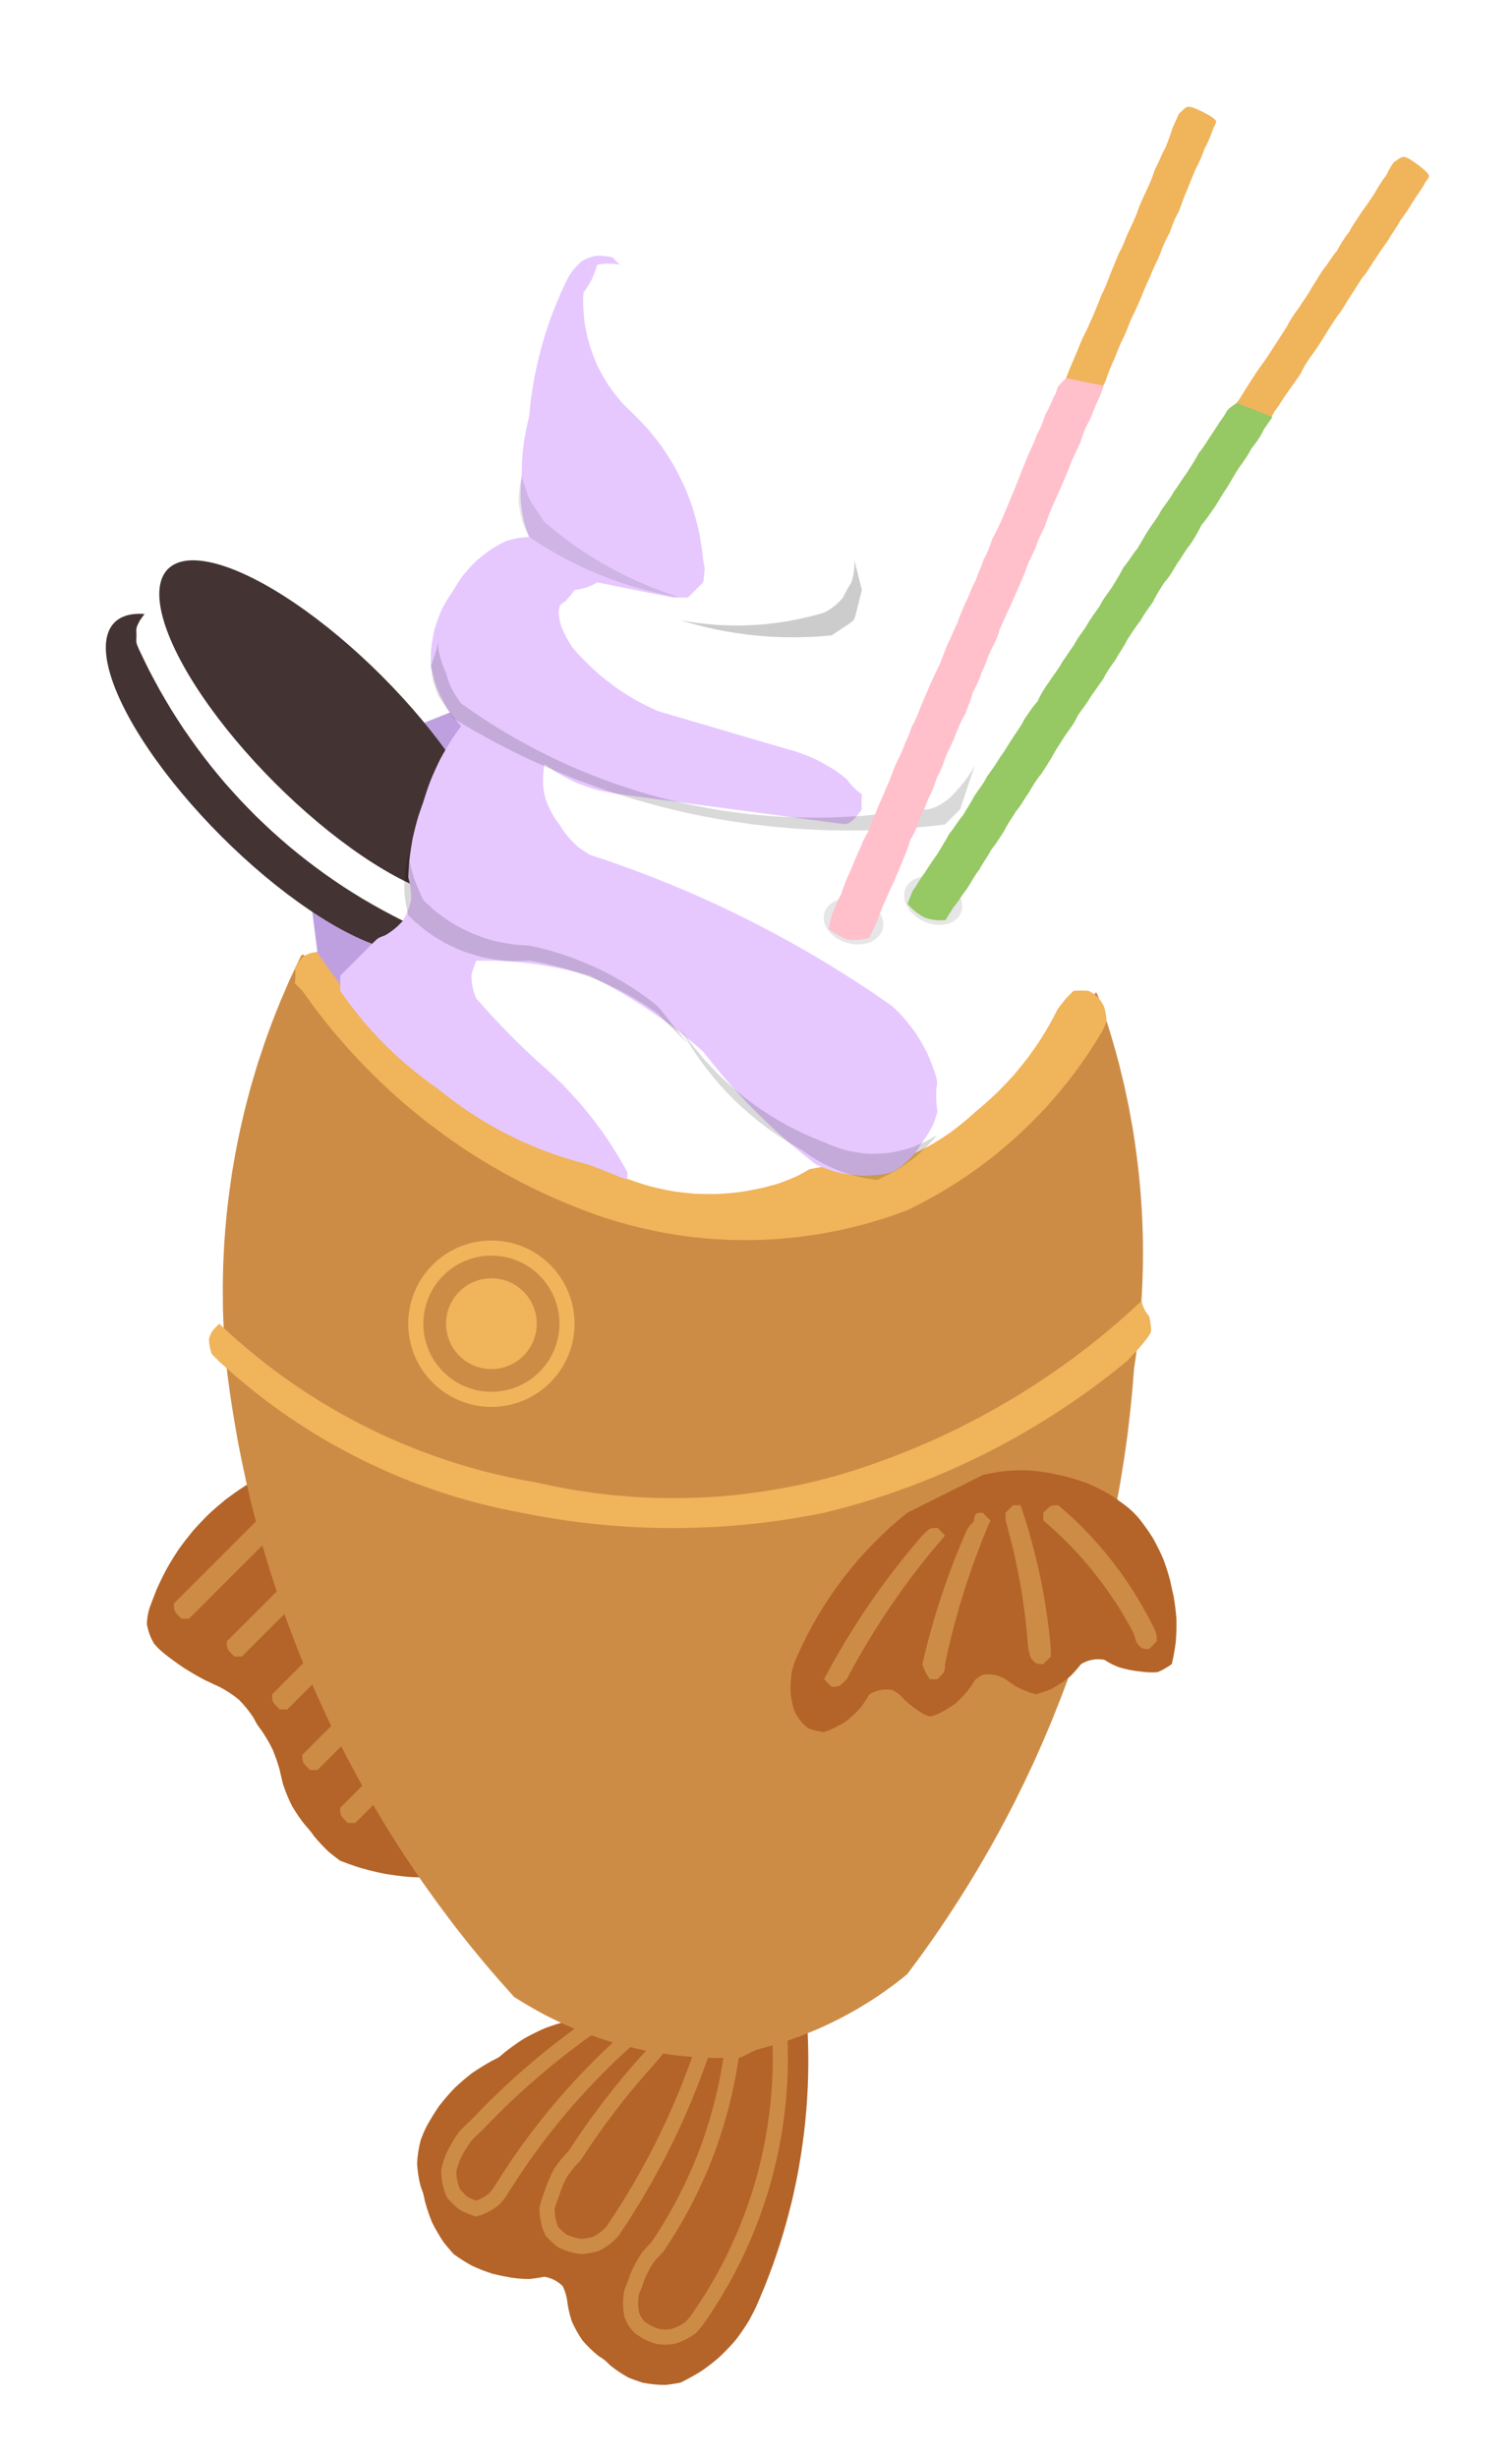 <svg version="1.1" baseProfile="full" xmlns="http://www.w3.org/2000/svg" width="200" height="325" style="background: gray"><!-- made by Harry Li github.com/harryli0088 --><defs><filter id="shadow"><feDropShadow dx="0" dy=".5" stdDeviation=".2"></feDropShadow></filter></defs><g transform="translate(100,260)"><path fill="rgb(180,100,40)" d="M-65 -65C  -65.90 -64.54 -66.78 -64.04 -67.64 -63.52 -68.49 -62.97 -69.32 -62.38 -70.13 -61.78 -70.91 -61.14 -71.68 -60.48 -72.42 -59.79 -73.14 -59.08 -73.83 -58.35 -74.50 -57.59 -75.14 -56.81 -75.76 -56.01 -76.35 -55.19 -76.91 -54.35 -77.44 -53.49 -77.94 -52.61 -78.42 -51.72 -78.86 -50.81 -79.27 -49.89 -79.65 -48.95 -80.00 -48.00 -80 -48 -80.36 -47.14 -80.55 -46.23 -80.57 -45.29 -80.42 -44.37 -80.10 -43.50 -79.62 -42.70 -79.00 -42.00 -79 -42 -78.19 -41.32 -77.37 -40.67 -76.51 -40.06 -75.64 -39.47 -74.75 -38.91 -73.84 -38.38 -72.91 -37.89 -71.96 -37.43 -71.00 -37.00 -71 -37 -70.08 -36.53 -69.22 -35.96 -68.42 -35.31 -67.69 -34.58 -67.04 -33.78 -66.47 -32.92 -66.00 -32.00 -66 -32 -65.41 -31.23 -64.87 -30.43 -64.38 -29.60 -63.95 -28.73 -63.58 -27.84 -63.26 -26.93 -63.00 -26.00 -63 -26 -62.80 -25.01 -62.54 -24.04 -62.22 -23.08 -61.83 -22.15 -61.38 -21.25 -60.87 -20.38 -60.30 -19.54 -59.67 -18.75 -59.00 -18.00 -59 -18 -58.44 -17.23 -57.84 -16.50 -57.19 -15.81 -56.50 -15.16 -55.77 -14.56 -55.00 -14.00 -55 -14 -54.05 -13.63 -53.09 -13.29 -52.11 -12.99 -51.13 -12.72 -50.14 -12.48 -49.14 -12.28 -48.13 -12.11 -47.12 -11.98 -46.11 -11.88 -45.09 -11.81 -44.07 -11.78 -43.05 -11.78 -42.03 -11.82 -41.01 -11.89 -40.00 -12.00 -40 -12 Z" style="filter: url('#shadow');"></path><path d="M0 0C  0.00 1.00 0 1 1.00 2.00 1 2 2.00 2.00 2 2 2.71 1.29 3.43 0.57 4.14 -0.14 4.86 -0.86 5.57 -1.57 6.29 -2.29 7.00 -3.00 7.71 -3.71 8.43 -4.43 9.14 -5.14 9.86 -5.86 10.57 -6.57 11.29 -7.29 12.00 -8.00 12.71 -8.71 13.43 -9.43 14.14 -10.14 14.86 -10.86 15.57 -11.57 16.29 -12.29 17.00 -13.00 17.71 -13.71 18.43 -14.43 19.14 -15.14 19.86 -15.86 20.57 -16.57 21.29 -17.29 22.00 -18.00 22 -18 21.33 -18.67 20.67 -19.33 20.00 -20.00 20 -20 Z" fill="rgb(205,140,70)" transform="translate(-77,-48)"></path><path d="M0 0C  0.00 1.00 0 1 1.00 2.00 1 2 2.00 2.00 2 2 2.71 1.29 3.43 0.57 4.14 -0.14 4.86 -0.86 5.57 -1.57 6.29 -2.29 7.00 -3.00 7.71 -3.71 8.43 -4.43 9.14 -5.14 9.86 -5.86 10.57 -6.57 11.29 -7.29 12.00 -8.00 12.71 -8.71 13.43 -9.43 14.14 -10.14 14.86 -10.86 15.57 -11.57 16.29 -12.29 17.00 -13.00 17.71 -13.71 18.43 -14.43 19.14 -15.14 19.86 -15.86 20.57 -16.57 21.29 -17.29 22.00 -18.00 22 -18 21.33 -18.67 20.67 -19.33 20.00 -20.00 20 -20 Z" fill="rgb(205,140,70)" transform="translate(-70,-43)"></path><path d="M0 0C  0.00 1.00 0 1 1.00 2.00 1 2 2.00 2.00 2 2 2.71 1.29 3.43 0.57 4.14 -0.14 4.86 -0.86 5.57 -1.57 6.29 -2.29 7.00 -3.00 7.71 -3.71 8.43 -4.43 9.14 -5.14 9.86 -5.86 10.57 -6.57 11.29 -7.29 12.00 -8.00 12.71 -8.71 13.43 -9.43 14.14 -10.14 14.86 -10.86 15.57 -11.57 16.29 -12.29 17.00 -13.00 17.71 -13.71 18.43 -14.43 19.14 -15.14 19.86 -15.86 20.57 -16.57 21.29 -17.29 22.00 -18.00 22 -18 21.33 -18.67 20.67 -19.33 20.00 -20.00 20 -20 Z" fill="rgb(205,140,70)" transform="translate(-64,-36)"></path><path d="M0 0C  0.00 1.00 0 1 1.00 2.00 1 2 2.00 2.00 2 2 2.71 1.29 3.43 0.57 4.14 -0.14 4.86 -0.86 5.57 -1.57 6.29 -2.29 7.00 -3.00 7.71 -3.71 8.43 -4.43 9.14 -5.14 9.86 -5.86 10.57 -6.57 11.29 -7.29 12.00 -8.00 12.71 -8.71 13.43 -9.43 14.14 -10.14 14.86 -10.86 15.57 -11.57 16.29 -12.29 17.00 -13.00 17.71 -13.71 18.43 -14.43 19.14 -15.14 19.86 -15.86 20.57 -16.57 21.29 -17.29 22.00 -18.00 22 -18 21.33 -18.67 20.67 -19.33 20.00 -20.00 20 -20 Z" fill="rgb(205,140,70)" transform="translate(-60,-28)"></path><path d="M0 0C  0.00 1.00 0 1 1.00 2.00 1 2 2.00 2.00 2 2 2.71 1.29 3.43 0.57 4.14 -0.14 4.86 -0.86 5.57 -1.57 6.29 -2.29 7.00 -3.00 7.71 -3.71 8.43 -4.43 9.14 -5.14 9.86 -5.86 10.57 -6.57 11.29 -7.29 12.00 -8.00 12.71 -8.71 13.43 -9.43 14.14 -10.14 14.86 -10.86 15.57 -11.57 16.29 -12.29 17.00 -13.00 17.71 -13.71 18.43 -14.43 19.14 -15.14 19.86 -15.86 20.57 -16.57 21.29 -17.29 22.00 -18.00 22 -18 21.33 -18.67 20.67 -19.33 20.00 -20.00 20 -20 Z" fill="rgb(205,140,70)" transform="translate(-55,-21)"></path><path fill="rgb(180,100,40)" d="M5 -5C  5.21 -4.02 5.41 -3.04 5.60 -2.05 5.78 -1.07 5.94 -0.08 6.09 0.91 6.23 1.91 6.35 2.90 6.47 3.90 6.57 4.89 6.66 5.89 6.73 6.89 6.80 7.89 6.85 8.89 6.88 9.89 6.91 10.89 6.92 11.90 6.92 12.90 6.91 13.90 6.89 14.90 6.85 15.90 6.80 16.91 6.74 17.91 6.66 18.91 6.58 19.90 6.48 20.90 6.36 21.90 6.24 22.89 6.10 23.88 5.95 24.88 5.79 25.86 5.62 26.85 5.43 27.84 5.23 28.82 5.02 29.80 4.80 30.78 4.56 31.75 4.31 32.72 4.05 33.69 3.78 34.65 3.50 35.61 3.20 36.57 2.89 37.52 2.57 38.47 2.24 39.42 1.89 40.36 1.54 41.30 1.17 42.23 0.79 43.16 0.40 44.08 -0.00 45.00 0 45 -0.45 45.93 -0.95 46.83 -1.49 47.71 -2.07 48.56 -2.70 49.38 -3.38 50.16 -4.09 50.91 -4.84 51.62 -5.62 52.30 -6.44 52.93 -7.29 53.51 -8.17 54.05 -9.07 54.55 -10.00 55.00 -10 55 -10.99 55.20 -11.99 55.30 -13.01 55.30 -14.01 55.20 -15.00 55.00 -15 55 -15.94 54.71 -16.85 54.34 -17.72 53.87 -18.54 53.32 -19.30 52.70 -20.00 52.00 -20 52 -20.83 51.47 -21.60 50.86 -22.30 50.18 -22.94 49.43 -23.50 48.63 -23.98 47.77 -24.37 46.87 -24.68 45.93 -24.89 44.98 -25.00 44.00 -25 44 -25.15 43.07 -25.57 42.24 -26.24 41.57 -27.07 41.15 -28.00 41.00 -28 41 -28.99 41.20 -29.99 41.30 -31.01 41.30 -32.01 41.20 -33.00 41.00 -33 41 -33.95 40.83 -34.88 40.59 -35.80 40.30 -36.69 39.95 -37.57 39.54 -38.41 39.08 -39.22 38.57 -40.00 38.00 -40 38 -40.67 37.25 -41.30 36.46 -41.87 35.62 -42.38 34.75 -42.83 33.85 -43.22 32.92 -43.54 31.96 -43.80 30.99 -44.00 30.00 -44 30 -44.36 29.04 -44.62 28.04 -44.78 27.03 -44.83 26.00 -44.78 24.97 -44.62 23.96 -44.36 22.96 -44.00 22.00 -44 22 -43.55 21.07 -43.05 20.17 -42.51 19.29 -41.93 18.44 -41.30 17.62 -40.62 16.84 -39.91 16.09 -39.16 15.38 -38.38 14.70 -37.56 14.07 -36.71 13.49 -35.83 12.95 -34.93 12.45 -34.00 12.00 -34 12 -33.23 11.32 -32.42 10.68 -31.58 10.08 -30.71 9.53 -29.81 9.02 -28.89 8.56 -27.95 8.15 -26.99 7.79 -26.00 7.47 -25.01 7.21 -24.00 7.00 -24 7 Z" style="filter: url('#shadow');"></path><path fill="none" stroke="rgb(205,140,70)" stroke-width="2" d="M2 0C  2.19 0.99 2.37 1.98 2.53 2.98 2.68 3.98 2.81 4.98 2.92 5.98 3.01 6.99 3.09 7.99 3.15 9.00 3.19 10.01 3.22 11.02 3.22 12.02 3.22 13.03 3.19 14.04 3.15 15.05 3.09 16.06 3.02 17.06 2.92 18.07 2.81 19.07 2.69 20.07 2.54 21.07 2.38 22.07 2.21 23.06 2.01 24.05 1.80 25.04 1.58 26.02 1.33 27.00 1.07 27.98 0.80 28.95 0.51 29.91 0.20 30.87 -0.13 31.83 -0.47 32.78 -0.82 33.72 -1.20 34.66 -1.58 35.59 -1.99 36.52 -2.41 37.43 -2.84 38.34 -3.29 39.25 -3.75 40.14 -4.23 41.03 -4.73 41.91 -5.24 42.78 -5.76 43.64 -6.30 44.50 -6.85 45.34 -7.42 46.17 -8.00 47.00 -8 47 -8.62 47.69 -9.36 48.25 -10.19 48.66 -11.08 48.91 -12.00 49.00 -12 49 -12.92 48.91 -13.81 48.66 -14.64 48.25 -15.38 47.69 -16.00 47.00 -16 47 -16.43 46.05 -16.64 45.02 -16.64 43.98 -16.43 42.95 -16.00 42.00 -16 42 -15.71 41.06 -15.34 40.15 -14.87 39.28 -14.32 38.46 -13.70 37.70 -13.00 37.00 -13 37 -12.44 36.17 -11.90 35.32 -11.38 34.47 -10.86 33.61 -10.36 32.74 -9.88 31.86 -9.41 30.98 -8.96 30.08 -8.52 29.18 -8.09 28.28 -7.69 27.36 -7.29 26.44 -6.91 25.51 -6.55 24.58 -6.20 23.64 -5.87 22.69 -5.56 21.74 -5.26 20.78 -4.97 19.82 -4.71 18.86 -4.46 17.89 -4.22 16.91 -4.00 15.93 -3.80 14.95 -3.61 13.97 -3.45 12.98 -3.29 11.99 -3.16 11.00 -3.04 10.00 -2.93 9.01 -2.85 8.01 -2.78 7.01 -2.72 6.01 -2.69 5.00 -2.67 4.00 -2.67 3.00 -2.68 2.00 -2.71 1.00 -2.76 -0.00 -2.82 -1.00 -2.90 -2.00 -3.00 -3.00 -3 -3 Z"></path><path fill="none" stroke="rgb(205,140,70)" stroke-width="2" d="M-4 0C  -4.22 0.98 -4.45 1.97 -4.68 2.95 -4.93 3.92 -5.19 4.90 -5.46 5.87 -5.74 6.84 -6.02 7.81 -6.32 8.77 -6.63 9.73 -6.94 10.69 -7.27 11.64 -7.61 12.59 -7.95 13.54 -8.31 14.48 -8.67 15.42 -9.04 16.36 -9.43 17.29 -9.82 18.22 -10.22 19.15 -10.63 20.07 -11.05 20.98 -11.48 21.89 -11.92 22.80 -12.37 23.71 -12.83 24.60 -13.29 25.50 -13.77 26.39 -14.25 27.27 -14.74 28.15 -15.24 29.03 -15.76 29.90 -16.27 30.76 -16.80 31.62 -17.34 32.47 -17.88 33.32 -18.44 34.16 -19.00 35.00 -19 35 -19.62 35.69 -20.36 36.25 -21.19 36.66 -22.08 36.91 -23.00 37.00 -23 37 -23.92 36.91 -24.81 36.66 -25.64 36.25 -26.38 35.69 -27.00 35.00 -27 35 -27.43 34.05 -27.64 33.02 -27.64 31.98 -27.43 30.95 -27.00 30.00 -27 30 -26.71 29.06 -26.34 28.15 -25.87 27.28 -25.32 26.46 -24.70 25.70 -24.00 25.00 -24 25 -23.44 24.14 -22.87 23.29 -22.29 22.44 -21.70 21.60 -21.11 20.76 -20.50 19.93 -19.89 19.11 -19.27 18.29 -18.64 17.48 -18.00 16.68 -17.35 15.88 -16.70 15.09 -16.04 14.31 -15.36 13.53 -14.69 12.76 -14.00 12.00 -14 12 Z"></path><path fill="none" stroke="rgb(205,140,70)" stroke-width="2" d="M-4 0C  -4.85 0.52 -5.69 1.06 -6.53 1.60 -7.35 2.15 -8.18 2.71 -9.00 3.28 -9.81 3.86 -10.61 4.44 -11.41 5.04 -12.20 5.64 -12.99 6.26 -13.76 6.88 -14.53 7.51 -15.30 8.15 -16.05 8.80 -16.80 9.45 -17.55 10.12 -18.28 10.79 -19.01 11.47 -19.73 12.16 -20.44 12.86 -21.14 13.56 -21.84 14.27 -22.53 14.99 -23.21 15.72 -23.88 16.45 -24.55 17.20 -25.20 17.95 -25.85 18.70 -26.49 19.47 -27.12 20.24 -27.74 21.01 -28.36 21.80 -28.96 22.59 -29.56 23.39 -30.14 24.19 -30.72 25.00 -31.29 25.82 -31.85 26.65 -32.40 27.47 -32.94 28.31 -33.48 29.15 -34.00 30.00 -34 30 -34.60 30.70 -35.31 31.28 -36.12 31.72 -37.00 32.00 -37 32 -37.88 31.72 -38.69 31.28 -39.40 30.70 -40.00 30.00 -40 30 -40.43 29.05 -40.64 28.02 -40.64 26.98 -40.43 25.95 -40.00 25.00 -40 25 -39.57 24.09 -39.05 23.22 -38.44 22.41 -37.76 21.67 -37.00 21.00 -37 21 -36.31 20.28 -35.62 19.57 -34.92 18.86 -34.21 18.17 -33.50 17.47 -32.78 16.79 -32.05 16.11 -31.31 15.44 -30.57 14.78 -29.82 14.13 -29.07 13.48 -28.31 12.84 -27.54 12.21 -26.77 11.58 -25.99 10.97 -25.20 10.36 -24.41 9.76 -23.61 9.16 -22.81 8.58 -22.00 8.00 -22 8 Z"></path><path fill="rgb(205,140,70)" d="M0 11C  0.95 10.76 1.90 10.50 2.84 10.22 3.77 9.93 4.70 9.61 5.62 9.28 6.54 8.93 7.45 8.56 8.35 8.17 9.24 7.77 10.13 7.35 11.00 6.91 11.87 6.46 12.73 5.98 13.58 5.49 14.42 4.99 15.25 4.47 16.07 3.93 16.88 3.37 17.68 2.80 18.46 2.22 19.24 1.62 20.00 1.00 20 1 20.60 0.20 21.19 -0.60 21.78 -1.40 22.36 -2.21 22.94 -3.02 23.51 -3.84 24.07 -4.66 24.64 -5.48 25.19 -6.31 25.74 -7.14 26.28 -7.97 26.82 -8.81 27.35 -9.65 27.88 -10.49 28.40 -11.34 28.92 -12.19 29.43 -13.05 29.93 -13.91 30.43 -14.77 30.93 -15.63 31.41 -16.50 31.90 -17.37 32.37 -18.25 32.84 -19.13 33.31 -20.01 33.76 -20.89 34.22 -21.78 34.66 -22.67 35.10 -23.56 35.54 -24.46 35.97 -25.36 36.39 -26.26 36.81 -27.16 37.22 -28.07 37.62 -28.98 38.02 -29.89 38.41 -30.81 38.80 -31.73 39.18 -32.65 39.55 -33.57 39.92 -34.50 40.28 -35.42 40.64 -36.35 40.99 -37.29 41.33 -38.22 41.67 -39.16 42.00 -40.10 42.33 -41.04 42.65 -41.98 42.96 -42.93 43.26 -43.87 43.56 -44.82 43.86 -45.78 44.14 -46.73 44.42 -47.69 44.70 -48.64 44.97 -49.60 45.23 -50.56 45.48 -51.52 45.73 -52.49 45.98 -53.46 46.21 -54.42 46.44 -55.39 46.66 -56.36 46.88 -57.33 47.09 -58.31 47.29 -59.28 47.49 -60.26 47.68 -61.24 47.87 -62.21 48.04 -63.19 48.22 -64.18 48.38 -65.16 48.54 -66.14 48.69 -67.12 48.84 -68.11 48.97 -69.10 49.11 -70.08 49.23 -71.07 49.35 -72.06 49.46 -73.05 49.57 -74.04 49.67 -75.03 49.76 -76.02 49.85 -77.01 49.93 -78.01 50.00 -79.00 50 -79 50.15 -79.98 50.29 -80.97 50.42 -81.96 50.53 -82.95 50.64 -83.94 50.74 -84.93 50.83 -85.92 50.91 -86.91 50.98 -87.91 51.04 -88.90 51.09 -89.90 51.13 -90.89 51.16 -91.89 51.18 -92.88 51.19 -93.88 51.19 -94.87 51.18 -95.87 51.16 -96.87 51.13 -97.86 51.09 -98.86 51.04 -99.85 50.98 -100.85 50.91 -101.84 50.83 -102.83 50.74 -103.82 50.64 -104.81 50.53 -105.80 50.41 -106.79 50.28 -107.78 50.15 -108.77 50.00 -109.75 49.84 -110.74 49.67 -111.72 49.49 -112.70 49.31 -113.68 49.11 -114.65 48.90 -115.63 48.69 -116.60 48.46 -117.57 48.22 -118.54 47.98 -119.50 47.72 -120.46 47.46 -121.42 47.18 -122.38 46.90 -123.34 46.61 -124.29 46.30 -125.24 45.99 -126.18 45.67 -127.12 45.34 -128.06 45.00 -129.00 45 -129 44.50 -128.12 43.99 -127.25 43.45 -126.39 42.90 -125.55 42.33 -124.71 41.75 -123.89 41.15 -123.08 40.53 -122.28 39.90 -121.49 39.25 -120.71 38.58 -119.95 37.90 -119.21 37.21 -118.47 36.50 -117.75 35.77 -117.05 35.03 -116.36 34.28 -115.68 33.52 -115.02 32.74 -114.38 31.95 -113.75 31.14 -113.14 30.33 -112.54 29.50 -111.97 28.66 -111.40 27.81 -110.86 26.95 -110.33 26.07 -109.82 25.19 -109.33 24.30 -108.85 23.40 -108.40 22.49 -107.96 21.57 -107.54 20.64 -107.14 19.70 -106.76 18.76 -106.39 17.81 -106.05 16.85 -105.72 15.89 -105.42 14.92 -105.13 13.95 -104.87 12.97 -104.62 11.98 -104.39 10.99 -104.19 10.00 -104.00 10 -104 9.00 -103.88 8.01 -103.77 7.01 -103.68 6.01 -103.60 5.01 -103.53 4.01 -103.47 3.01 -103.43 2.01 -103.40 1.00 -103.38 0.00 -103.37 -1.00 -103.38 -2.01 -103.40 -3.01 -103.43 -4.01 -103.47 -5.01 -103.53 -6.01 -103.60 -7.01 -103.68 -8.01 -103.77 -9.00 -103.88 -10.00 -104.00 -10 -104 -10.98 -104.22 -11.96 -104.44 -12.94 -104.68 -13.92 -104.93 -14.89 -105.19 -15.86 -105.46 -16.82 -105.74 -17.79 -106.03 -18.75 -106.34 -19.70 -106.65 -20.66 -106.97 -21.61 -107.31 -22.55 -107.65 -23.49 -108.01 -24.43 -108.38 -25.36 -108.75 -26.29 -109.14 -27.22 -109.54 -28.14 -109.95 -29.05 -110.36 -29.96 -110.79 -30.87 -111.23 -31.77 -111.68 -32.67 -112.14 -33.56 -112.61 -34.44 -113.09 -35.32 -113.57 -36.20 -114.07 -37.06 -114.58 -37.93 -115.10 -38.78 -115.63 -39.64 -116.16 -40.48 -116.71 -41.32 -117.27 -42.15 -117.83 -42.98 -118.41 -43.80 -118.99 -44.61 -119.58 -45.42 -120.18 -46.22 -120.79 -47.01 -121.41 -47.80 -122.04 -48.58 -122.68 -49.35 -123.33 -50.11 -123.98 -50.87 -124.64 -51.62 -125.32 -52.36 -126.00 -53.10 -126.68 -53.82 -127.38 -54.54 -128.08 -55.25 -128.80 -55.96 -129.52 -56.65 -130.25 -57.34 -130.98 -58.02 -131.72 -58.69 -132.48 -59.35 -133.23 -60.00 -134.00 -60 -134 -60.44 -133.11 -60.87 -132.21 -61.29 -131.31 -61.71 -130.41 -62.11 -129.50 -62.50 -128.59 -62.89 -127.67 -63.27 -126.75 -63.63 -125.83 -63.99 -124.90 -64.34 -123.97 -64.68 -123.04 -65.01 -122.10 -65.33 -121.16 -65.64 -120.21 -65.95 -119.27 -66.24 -118.32 -66.52 -117.37 -66.80 -116.41 -67.06 -115.45 -67.32 -114.49 -67.56 -113.53 -67.80 -112.56 -68.02 -111.59 -68.24 -110.62 -68.45 -109.65 -68.64 -108.68 -68.83 -107.70 -69.01 -106.72 -69.18 -105.74 -69.34 -104.76 -69.48 -103.78 -69.62 -102.80 -69.75 -101.81 -69.87 -100.82 -69.98 -99.84 -70.08 -98.85 -70.17 -97.86 -70.25 -96.87 -70.32 -95.87 -70.38 -94.88 -70.43 -93.89 -70.47 -92.90 -70.50 -91.90 -70.52 -90.91 -70.53 -89.92 -70.53 -88.92 -70.52 -87.93 -70.51 -86.93 -70.48 -85.94 -70.44 -84.95 -70.39 -83.95 -70.33 -82.96 -70.26 -81.97 -70.19 -80.98 -70.10 -79.99 -70.00 -79.00 -70 -79 -69.88 -78.01 -69.75 -77.02 -69.61 -76.03 -69.47 -75.05 -69.32 -74.06 -69.16 -73.07 -69.00 -72.09 -68.83 -71.11 -68.66 -70.13 -68.48 -69.15 -68.29 -68.17 -68.09 -67.19 -67.89 -66.21 -67.68 -65.24 -67.47 -64.26 -67.25 -63.29 -67.02 -62.32 -66.79 -61.35 -66.55 -60.38 -66.30 -59.41 -66.05 -58.45 -65.79 -57.49 -65.52 -56.52 -65.25 -55.56 -64.97 -54.61 -64.69 -53.65 -64.40 -52.70 -64.10 -51.75 -63.79 -50.80 -63.48 -49.85 -63.17 -48.90 -62.84 -47.96 -62.52 -47.02 -62.18 -46.08 -61.84 -45.14 -61.49 -44.21 -61.14 -43.27 -60.78 -42.34 -60.41 -41.42 -60.04 -40.49 -59.66 -39.57 -59.27 -38.65 -58.88 -37.73 -58.49 -36.81 -58.08 -35.90 -57.67 -34.99 -57.26 -34.09 -56.84 -33.18 -56.41 -32.28 -55.98 -31.38 -55.54 -30.49 -55.09 -29.59 -54.64 -28.70 -54.19 -27.82 -53.72 -26.93 -53.25 -26.05 -52.78 -25.18 -52.30 -24.30 -51.81 -23.43 -51.32 -22.56 -50.82 -21.70 -50.32 -20.84 -49.81 -19.98 -49.30 -19.13 -48.78 -18.28 -48.25 -17.43 -47.72 -16.59 -47.18 -15.75 -46.64 -14.91 -46.09 -14.08 -45.53 -13.25 -44.97 -12.42 -44.41 -11.60 -43.84 -10.78 -43.26 -9.97 -42.68 -9.16 -42.10 -8.35 -41.50 -7.55 -40.91 -6.75 -40.30 -5.95 -39.70 -5.16 -39.08 -4.38 -38.46 -3.59 -37.84 -2.81 -37.21 -2.04 -36.58 -1.27 -35.94 -0.50 -35.30 0.26 -34.65 1.01 -33.99 1.77 -33.33 2.52 -32.67 3.26 -32.00 4.00 -32 4 -31.17 4.53 -30.32 5.04 -29.47 5.54 -28.61 6.02 -27.74 6.48 -26.86 6.92 -25.97 7.35 -25.07 7.76 -24.17 8.15 -23.25 8.53 -22.33 8.88 -21.41 9.22 -20.47 9.54 -19.53 9.84 -18.59 10.12 -17.64 10.39 -16.68 10.63 -15.72 10.86 -14.76 11.07 -13.79 11.25 -12.82 11.42 -11.84 11.57 -10.86 11.70 -9.88 11.81 -8.90 11.90 -7.92 11.98 -6.93 12.03 -5.94 12.06 -4.96 12.08 -3.97 12.07 -2.99 12.04 -2.00 12.00 -2 12 Z" style="filter: url('#shadow');"></path><g><path d="M-20 -9C  -20.00 -8.00 -20.00 -7.00 -20.00 -6.00 -20 -6 -19.73 -5.04 -19.40 -4.09 -19.04 -3.16 -18.62 -2.25 -18.16 -1.36 -17.66 -0.50 -17.11 0.34 -16.53 1.15 -15.90 1.93 -15.24 2.68 -14.53 3.39 -13.80 4.07 -13.03 4.70 -12.23 5.31 -11.40 5.86 -10.54 6.38 -9.66 6.86 -8.76 7.28 -7.84 7.67 -6.89 8.00 -5.94 8.29 -4.97 8.53 -3.98 8.73 -2.99 8.87 -2.00 8.96 -1.00 9.01 0.00 9.00 0 9 1.00 9.01 2.00 8.96 2.99 8.87 3.98 8.73 4.97 8.53 5.94 8.29 6.89 8.00 7.84 7.67 8.76 7.28 9.66 6.86 10.54 6.38 11.40 5.86 12.23 5.31 13.03 4.70 13.80 4.07 14.53 3.39 15.24 2.68 15.90 1.93 16.53 1.15 17.11 0.34 17.66 -0.50 18.16 -1.36 18.62 -2.25 19.04 -3.16 19.40 -4.09 19.73 -5.04 20.00 -6.00 20 -6 20.00 -7.00 20.00 -8.00 20.00 -9.00 20 -9 Z" fill="rgb(205,140,70)" style="filter: url('#shadow');" transform="scale(1,1) rotate(0) translate(0,0)"></path><path d="M-20 -9C  -20.00 -8.00 -20.00 -7.00 -20.00 -6.00 -20 -6 -19.73 -5.04 -19.40 -4.09 -19.04 -3.16 -18.62 -2.25 -18.16 -1.36 -17.66 -0.50 -17.11 0.34 -16.53 1.15 -15.90 1.93 -15.24 2.68 -14.53 3.39 -13.80 4.07 -13.03 4.70 -12.23 5.31 -11.40 5.86 -10.54 6.38 -9.66 6.86 -8.76 7.28 -7.84 7.67 -6.89 8.00 -5.94 8.29 -4.97 8.53 -3.98 8.73 -2.99 8.87 -2.00 8.96 -1.00 9.01 0.00 9.00 0 9 1.00 9.01 2.00 8.96 2.99 8.87 3.98 8.73 4.97 8.53 5.94 8.29 6.89 8.00 7.84 7.67 8.76 7.28 9.66 6.86 10.54 6.38 11.40 5.86 12.23 5.31 13.03 4.70 13.80 4.07 14.53 3.39 15.24 2.68 15.90 1.93 16.53 1.15 17.11 0.34 17.66 -0.50 18.16 -1.36 18.62 -2.25 19.04 -3.16 19.40 -4.09 19.73 -5.04 20.00 -6.00 20 -6 20.00 -7.00 20.00 -8.00 20.00 -9.00 20 -9 Z" fill="rgb(205,140,70)" style="filter: url('#shadow');" transform="scale(1,1) rotate(10) translate(-18,2)"></path><path d="M-20 -9C  -20.00 -8.00 -20.00 -7.00 -20.00 -6.00 -20 -6 -19.73 -5.04 -19.40 -4.09 -19.04 -3.16 -18.62 -2.25 -18.16 -1.36 -17.66 -0.50 -17.11 0.34 -16.53 1.15 -15.90 1.93 -15.24 2.68 -14.53 3.39 -13.80 4.07 -13.03 4.70 -12.23 5.31 -11.40 5.86 -10.54 6.38 -9.66 6.86 -8.76 7.28 -7.84 7.67 -6.89 8.00 -5.94 8.29 -4.97 8.53 -3.98 8.73 -2.99 8.87 -2.00 8.96 -1.00 9.01 0.00 9.00 0 9 1.00 9.01 2.00 8.96 2.99 8.87 3.98 8.73 4.97 8.53 5.94 8.29 6.89 8.00 7.84 7.67 8.76 7.28 9.66 6.86 10.54 6.38 11.40 5.86 12.23 5.31 13.03 4.70 13.80 4.07 14.53 3.39 15.24 2.68 15.90 1.93 16.53 1.15 17.11 0.34 17.66 -0.50 18.16 -1.36 18.62 -2.25 19.04 -3.16 19.40 -4.09 19.73 -5.04 20.00 -6.00 20 -6 20.00 -7.00 20.00 -8.00 20.00 -9.00 20 -9 Z" fill="rgb(205,140,70)" style="filter: url('#shadow');" transform="scale(0.7,0.7) rotate(-10) translate(25,-10)"></path><path d="M-20 -9C  -20.00 -8.00 -20.00 -7.00 -20.00 -6.00 -20 -6 -19.73 -5.04 -19.40 -4.09 -19.04 -3.16 -18.62 -2.25 -18.16 -1.36 -17.66 -0.50 -17.11 0.34 -16.53 1.15 -15.90 1.93 -15.24 2.68 -14.53 3.39 -13.80 4.07 -13.03 4.70 -12.23 5.31 -11.40 5.86 -10.54 6.38 -9.66 6.86 -8.76 7.28 -7.84 7.67 -6.89 8.00 -5.94 8.29 -4.97 8.53 -3.98 8.73 -2.99 8.87 -2.00 8.96 -1.00 9.01 0.00 9.00 0 9 1.00 9.01 2.00 8.96 2.99 8.87 3.98 8.73 4.97 8.53 5.94 8.29 6.89 8.00 7.84 7.67 8.76 7.28 9.66 6.86 10.54 6.38 11.40 5.86 12.23 5.31 13.03 4.70 13.80 4.07 14.53 3.39 15.24 2.68 15.90 1.93 16.53 1.15 17.11 0.34 17.66 -0.50 18.16 -1.36 18.62 -2.25 19.04 -3.16 19.40 -4.09 19.73 -5.04 20.00 -6.00 20 -6 20.00 -7.00 20.00 -8.00 20.00 -9.00 20 -9 Z" fill="rgb(205,140,70)" style="filter: url('#shadow');" transform="scale(1,1) rotate(0) translate(0,-14)"></path><path d="M-20 -9C  -20.00 -8.00 -20.00 -7.00 -20.00 -6.00 -20 -6 -19.73 -5.04 -19.40 -4.09 -19.04 -3.16 -18.62 -2.25 -18.16 -1.36 -17.66 -0.50 -17.11 0.34 -16.53 1.15 -15.90 1.93 -15.24 2.68 -14.53 3.39 -13.80 4.07 -13.03 4.70 -12.23 5.31 -11.40 5.86 -10.54 6.38 -9.66 6.86 -8.76 7.28 -7.84 7.67 -6.89 8.00 -5.94 8.29 -4.97 8.53 -3.98 8.73 -2.99 8.87 -2.00 8.96 -1.00 9.01 0.00 9.00 0 9 1.00 9.01 2.00 8.96 2.99 8.87 3.98 8.73 4.97 8.53 5.94 8.29 6.89 8.00 7.84 7.67 8.76 7.28 9.66 6.86 10.54 6.38 11.40 5.86 12.23 5.31 13.03 4.70 13.80 4.07 14.53 3.39 15.24 2.68 15.90 1.93 16.53 1.15 17.11 0.34 17.66 -0.50 18.16 -1.36 18.62 -2.25 19.04 -3.16 19.40 -4.09 19.73 -5.04 20.00 -6.00 20 -6 20.00 -7.00 20.00 -8.00 20.00 -9.00 20 -9 Z" fill="rgb(205,140,70)" style="filter: url('#shadow');" transform="scale(1,1) rotate(25) translate(-36,-1)"></path><path d="M-20 -9C  -20.00 -8.00 -20.00 -7.00 -20.00 -6.00 -20 -6 -19.73 -5.04 -19.40 -4.09 -19.04 -3.16 -18.62 -2.25 -18.16 -1.36 -17.66 -0.50 -17.11 0.34 -16.53 1.15 -15.90 1.93 -15.24 2.68 -14.53 3.39 -13.80 4.07 -13.03 4.70 -12.23 5.31 -11.40 5.86 -10.54 6.38 -9.66 6.86 -8.76 7.28 -7.84 7.67 -6.89 8.00 -5.94 8.29 -4.97 8.53 -3.98 8.73 -2.99 8.87 -2.00 8.96 -1.00 9.01 0.00 9.00 0 9 1.00 9.01 2.00 8.96 2.99 8.87 3.98 8.73 4.97 8.53 5.94 8.29 6.89 8.00 7.84 7.67 8.76 7.28 9.66 6.86 10.54 6.38 11.40 5.86 12.23 5.31 13.03 4.70 13.80 4.07 14.53 3.39 15.24 2.68 15.90 1.93 16.53 1.15 17.11 0.34 17.66 -0.50 18.16 -1.36 18.62 -2.25 19.04 -3.16 19.40 -4.09 19.73 -5.04 20.00 -6.00 20 -6 20.00 -7.00 20.00 -8.00 20.00 -9.00 20 -9 Z" fill="rgb(205,140,70)" style="filter: url('#shadow');" transform="scale(0.9,1) rotate(0) translate(18,-22)"></path><path d="M-20 -9C  -20.00 -8.00 -20.00 -7.00 -20.00 -6.00 -20 -6 -19.73 -5.04 -19.40 -4.09 -19.04 -3.16 -18.62 -2.25 -18.16 -1.36 -17.66 -0.50 -17.11 0.34 -16.53 1.15 -15.90 1.93 -15.24 2.68 -14.53 3.39 -13.80 4.07 -13.03 4.70 -12.23 5.31 -11.40 5.86 -10.54 6.38 -9.66 6.86 -8.76 7.28 -7.84 7.67 -6.89 8.00 -5.94 8.29 -4.97 8.53 -3.98 8.73 -2.99 8.87 -2.00 8.96 -1.00 9.01 0.00 9.00 0 9 1.00 9.01 2.00 8.96 2.99 8.87 3.98 8.73 4.97 8.53 5.94 8.29 6.89 8.00 7.84 7.67 8.76 7.28 9.66 6.86 10.54 6.38 11.40 5.86 12.23 5.31 13.03 4.70 13.80 4.07 14.53 3.39 15.24 2.68 15.90 1.93 16.53 1.15 17.11 0.34 17.66 -0.50 18.16 -1.36 18.62 -2.25 19.04 -3.16 19.40 -4.09 19.73 -5.04 20.00 -6.00 20 -6 20.00 -7.00 20.00 -8.00 20.00 -9.00 20 -9 Z" fill="rgb(205,140,70)" style="filter: url('#shadow');" transform="scale(1,1) rotate(0) translate(-15,-22)"></path><path d="M-20 -9C  -20.00 -8.00 -20.00 -7.00 -20.00 -6.00 -20 -6 -19.73 -5.04 -19.40 -4.09 -19.04 -3.16 -18.62 -2.25 -18.16 -1.36 -17.66 -0.50 -17.11 0.34 -16.53 1.15 -15.90 1.93 -15.24 2.68 -14.53 3.39 -13.80 4.07 -13.03 4.70 -12.23 5.31 -11.40 5.86 -10.54 6.38 -9.66 6.86 -8.76 7.28 -7.84 7.67 -6.89 8.00 -5.94 8.29 -4.97 8.53 -3.98 8.73 -2.99 8.87 -2.00 8.96 -1.00 9.01 0.00 9.00 0 9 1.00 9.01 2.00 8.96 2.99 8.87 3.98 8.73 4.97 8.53 5.94 8.29 6.89 8.00 7.84 7.67 8.76 7.28 9.66 6.86 10.54 6.38 11.40 5.86 12.23 5.31 13.03 4.70 13.80 4.07 14.53 3.39 15.24 2.68 15.90 1.93 16.53 1.15 17.11 0.34 17.66 -0.50 18.16 -1.36 18.62 -2.25 19.04 -3.16 19.40 -4.09 19.73 -5.04 20.00 -6.00 20 -6 20.00 -7.00 20.00 -8.00 20.00 -9.00 20 -9 Z" fill="rgb(205,140,70)" style="filter: url('#shadow');" transform="scale(1,0.9) rotate(15) translate(-46,-25)"></path><path d="M-20 -9C  -20.00 -8.00 -20.00 -7.00 -20.00 -6.00 -20 -6 -19.73 -5.04 -19.40 -4.09 -19.04 -3.16 -18.62 -2.25 -18.16 -1.36 -17.66 -0.50 -17.11 0.34 -16.53 1.15 -15.90 1.93 -15.24 2.68 -14.53 3.39 -13.80 4.07 -13.03 4.70 -12.23 5.31 -11.40 5.86 -10.54 6.38 -9.66 6.86 -8.76 7.28 -7.84 7.67 -6.89 8.00 -5.94 8.29 -4.97 8.53 -3.98 8.73 -2.99 8.87 -2.00 8.96 -1.00 9.01 0.00 9.00 0 9 1.00 9.01 2.00 8.96 2.99 8.87 3.98 8.73 4.97 8.53 5.94 8.29 6.89 8.00 7.84 7.67 8.76 7.28 9.66 6.86 10.54 6.38 11.40 5.86 12.23 5.31 13.03 4.70 13.80 4.07 14.53 3.39 15.24 2.68 15.90 1.93 16.53 1.15 17.11 0.34 17.66 -0.50 18.16 -1.36 18.62 -2.25 19.04 -3.16 19.40 -4.09 19.73 -5.04 20.00 -6.00 20 -6 20.00 -7.00 20.00 -8.00 20.00 -9.00 20 -9 Z" fill="rgb(205,140,70)" style="filter: url('#shadow');" transform="scale(0.9,1) rotate(0) translate(0,-28)"></path><path d="M-20 -9C  -20.00 -8.00 -20.00 -7.00 -20.00 -6.00 -20 -6 -19.73 -5.04 -19.40 -4.09 -19.04 -3.16 -18.62 -2.25 -18.16 -1.36 -17.66 -0.50 -17.11 0.34 -16.53 1.15 -15.90 1.93 -15.24 2.68 -14.53 3.39 -13.80 4.07 -13.03 4.70 -12.23 5.31 -11.40 5.86 -10.54 6.38 -9.66 6.86 -8.76 7.28 -7.84 7.67 -6.89 8.00 -5.94 8.29 -4.97 8.53 -3.98 8.73 -2.99 8.87 -2.00 8.96 -1.00 9.01 0.00 9.00 0 9 1.00 9.01 2.00 8.96 2.99 8.87 3.98 8.73 4.97 8.53 5.94 8.29 6.89 8.00 7.84 7.67 8.76 7.28 9.66 6.86 10.54 6.38 11.40 5.86 12.23 5.31 13.03 4.70 13.80 4.07 14.53 3.39 15.24 2.68 15.90 1.93 16.53 1.15 17.11 0.34 17.66 -0.50 18.16 -1.36 18.62 -2.25 19.04 -3.16 19.40 -4.09 19.73 -5.04 20.00 -6.00 20 -6 20.00 -7.00 20.00 -8.00 20.00 -9.00 20 -9 Z" fill="rgb(205,140,70)" style="filter: url('#shadow');" transform="scale(0.7,0.8) rotate(-10) translate(43,-32)"></path><path d="M-20 -9C  -20.00 -8.00 -20.00 -7.00 -20.00 -6.00 -20 -6 -19.73 -5.04 -19.40 -4.09 -19.04 -3.16 -18.62 -2.25 -18.16 -1.36 -17.66 -0.50 -17.11 0.34 -16.53 1.15 -15.90 1.93 -15.24 2.68 -14.53 3.39 -13.80 4.07 -13.03 4.70 -12.23 5.31 -11.40 5.86 -10.54 6.38 -9.66 6.86 -8.76 7.28 -7.84 7.67 -6.89 8.00 -5.94 8.29 -4.97 8.53 -3.98 8.73 -2.99 8.87 -2.00 8.96 -1.00 9.01 0.00 9.00 0 9 1.00 9.01 2.00 8.96 2.99 8.87 3.98 8.73 4.97 8.53 5.94 8.29 6.89 8.00 7.84 7.67 8.76 7.28 9.66 6.86 10.54 6.38 11.40 5.86 12.23 5.31 13.03 4.70 13.80 4.07 14.53 3.39 15.24 2.68 15.90 1.93 16.53 1.15 17.11 0.34 17.66 -0.50 18.16 -1.36 18.62 -2.25 19.04 -3.16 19.40 -4.09 19.73 -5.04 20.00 -6.00 20 -6 20.00 -7.00 20.00 -8.00 20.00 -9.00 20 -9 Z" fill="rgb(205,140,70)" style="filter: url('#shadow');" transform="scale(0.7,0.9) rotate(0) translate(17,-42)"></path><path d="M-20 -9C  -20.00 -8.00 -20.00 -7.00 -20.00 -6.00 -20 -6 -19.73 -5.04 -19.40 -4.09 -19.04 -3.16 -18.62 -2.25 -18.16 -1.36 -17.66 -0.50 -17.11 0.34 -16.53 1.15 -15.90 1.93 -15.24 2.68 -14.53 3.39 -13.80 4.07 -13.03 4.70 -12.23 5.31 -11.40 5.86 -10.54 6.38 -9.66 6.86 -8.76 7.28 -7.84 7.67 -6.89 8.00 -5.94 8.29 -4.97 8.53 -3.98 8.73 -2.99 8.87 -2.00 8.96 -1.00 9.01 0.00 9.00 0 9 1.00 9.01 2.00 8.96 2.99 8.87 3.98 8.73 4.97 8.53 5.94 8.29 6.89 8.00 7.84 7.67 8.76 7.28 9.66 6.86 10.54 6.38 11.40 5.86 12.23 5.31 13.03 4.70 13.80 4.07 14.53 3.39 15.24 2.68 15.90 1.93 16.53 1.15 17.11 0.34 17.66 -0.50 18.16 -1.36 18.62 -2.25 19.04 -3.16 19.40 -4.09 19.73 -5.04 20.00 -6.00 20 -6 20.00 -7.00 20.00 -8.00 20.00 -9.00 20 -9 Z" fill="rgb(205,140,70)" style="filter: url('#shadow');" transform="scale(0.8,0.9) rotate(0) translate(-20,-44)"></path><path d="M-20 -9C  -20.00 -8.00 -20.00 -7.00 -20.00 -6.00 -20 -6 -19.73 -5.04 -19.40 -4.09 -19.04 -3.16 -18.62 -2.25 -18.16 -1.36 -17.66 -0.50 -17.11 0.34 -16.53 1.15 -15.90 1.93 -15.24 2.68 -14.53 3.39 -13.80 4.07 -13.03 4.70 -12.23 5.31 -11.40 5.86 -10.54 6.38 -9.66 6.86 -8.76 7.28 -7.84 7.67 -6.89 8.00 -5.94 8.29 -4.97 8.53 -3.98 8.73 -2.99 8.87 -2.00 8.96 -1.00 9.01 0.00 9.00 0 9 1.00 9.01 2.00 8.96 2.99 8.87 3.98 8.73 4.97 8.53 5.94 8.29 6.89 8.00 7.84 7.67 8.76 7.28 9.66 6.86 10.54 6.38 11.40 5.86 12.23 5.31 13.03 4.70 13.80 4.07 14.53 3.39 15.24 2.68 15.90 1.93 16.53 1.15 17.11 0.34 17.66 -0.50 18.16 -1.36 18.62 -2.25 19.04 -3.16 19.40 -4.09 19.73 -5.04 20.00 -6.00 20 -6 20.00 -7.00 20.00 -8.00 20.00 -9.00 20 -9 Z" fill="rgb(205,140,70)" style="filter: url('#shadow');" transform="scale(0.8,0.8) rotate(20) translate(-78,-35)"></path><path d="M-20 -9C  -20.00 -8.00 -20.00 -7.00 -20.00 -6.00 -20 -6 -19.73 -5.04 -19.40 -4.09 -19.04 -3.16 -18.62 -2.25 -18.16 -1.36 -17.66 -0.50 -17.11 0.34 -16.53 1.15 -15.90 1.93 -15.24 2.68 -14.53 3.39 -13.80 4.07 -13.03 4.70 -12.23 5.31 -11.40 5.86 -10.54 6.38 -9.66 6.86 -8.76 7.28 -7.84 7.67 -6.89 8.00 -5.94 8.29 -4.97 8.53 -3.98 8.73 -2.99 8.87 -2.00 8.96 -1.00 9.01 0.00 9.00 0 9 1.00 9.01 2.00 8.96 2.99 8.87 3.98 8.73 4.97 8.53 5.94 8.29 6.89 8.00 7.84 7.67 8.76 7.28 9.66 6.86 10.54 6.38 11.40 5.86 12.23 5.31 13.03 4.70 13.80 4.07 14.53 3.39 15.24 2.68 15.90 1.93 16.53 1.15 17.11 0.34 17.66 -0.50 18.16 -1.36 18.62 -2.25 19.04 -3.16 19.40 -4.09 19.73 -5.04 20.00 -6.00 20 -6 20.00 -7.00 20.00 -8.00 20.00 -9.00 20 -9 Z" fill="rgb(205,140,70)" style="filter: url('#shadow');" transform="scale(0.7,0.7) rotate(-20) translate(75,-60)"></path><path d="M-20 -9C  -20.00 -8.00 -20.00 -7.00 -20.00 -6.00 -20 -6 -19.73 -5.04 -19.40 -4.09 -19.04 -3.16 -18.62 -2.25 -18.16 -1.36 -17.66 -0.50 -17.11 0.34 -16.53 1.15 -15.90 1.93 -15.24 2.68 -14.53 3.39 -13.80 4.07 -13.03 4.70 -12.23 5.31 -11.40 5.86 -10.54 6.38 -9.66 6.86 -8.76 7.28 -7.84 7.67 -6.89 8.00 -5.94 8.29 -4.97 8.53 -3.98 8.73 -2.99 8.87 -2.00 8.96 -1.00 9.01 0.00 9.00 0 9 1.00 9.01 2.00 8.96 2.99 8.87 3.98 8.73 4.97 8.53 5.94 8.29 6.89 8.00 7.84 7.67 8.76 7.28 9.66 6.86 10.54 6.38 11.40 5.86 12.23 5.31 13.03 4.70 13.80 4.07 14.53 3.39 15.24 2.68 15.90 1.93 16.53 1.15 17.11 0.34 17.66 -0.50 18.16 -1.36 18.62 -2.25 19.04 -3.16 19.40 -4.09 19.73 -5.04 20.00 -6.00 20 -6 20.00 -7.00 20.00 -8.00 20.00 -9.00 20 -9 Z" fill="rgb(205,140,70)" style="filter: url('#shadow');" transform="scale(0.7,0.7) rotate(0) translate(0,-70)"></path><path d="M-20 -9C  -20.00 -8.00 -20.00 -7.00 -20.00 -6.00 -20 -6 -19.73 -5.04 -19.40 -4.09 -19.04 -3.16 -18.62 -2.25 -18.16 -1.36 -17.66 -0.50 -17.11 0.34 -16.53 1.15 -15.90 1.93 -15.24 2.68 -14.53 3.39 -13.80 4.07 -13.03 4.70 -12.23 5.31 -11.40 5.86 -10.54 6.38 -9.66 6.86 -8.76 7.28 -7.84 7.67 -6.89 8.00 -5.94 8.29 -4.97 8.53 -3.98 8.73 -2.99 8.87 -2.00 8.96 -1.00 9.01 0.00 9.00 0 9 1.00 9.01 2.00 8.96 2.99 8.87 3.98 8.73 4.97 8.53 5.94 8.29 6.89 8.00 7.84 7.67 8.76 7.28 9.66 6.86 10.54 6.38 11.40 5.86 12.23 5.31 13.03 4.70 13.80 4.07 14.53 3.39 15.24 2.68 15.90 1.93 16.53 1.15 17.11 0.34 17.66 -0.50 18.16 -1.36 18.62 -2.25 19.04 -3.16 19.40 -4.09 19.73 -5.04 20.00 -6.00 20 -6 20.00 -7.00 20.00 -8.00 20.00 -9.00 20 -9 Z" fill="rgb(205,140,70)" style="filter: url('#shadow');" transform="scale(0.7,0.7) rotate(15) translate(-58,-57)"></path><path d="M-20 -9C  -20.00 -8.00 -20.00 -7.00 -20.00 -6.00 -20 -6 -19.73 -5.04 -19.40 -4.09 -19.04 -3.16 -18.62 -2.25 -18.16 -1.36 -17.66 -0.50 -17.11 0.34 -16.53 1.15 -15.90 1.93 -15.24 2.68 -14.53 3.39 -13.80 4.07 -13.03 4.70 -12.23 5.31 -11.40 5.86 -10.54 6.38 -9.66 6.86 -8.76 7.28 -7.84 7.67 -6.89 8.00 -5.94 8.29 -4.97 8.53 -3.98 8.73 -2.99 8.87 -2.00 8.96 -1.00 9.01 0.00 9.00 0 9 1.00 9.01 2.00 8.96 2.99 8.87 3.98 8.73 4.97 8.53 5.94 8.29 6.89 8.00 7.84 7.67 8.76 7.28 9.66 6.86 10.54 6.38 11.40 5.86 12.23 5.31 13.03 4.70 13.80 4.07 14.53 3.39 15.24 2.68 15.90 1.93 16.53 1.15 17.11 0.34 17.66 -0.50 18.16 -1.36 18.62 -2.25 19.04 -3.16 19.40 -4.09 19.73 -5.04 20.00 -6.00 20 -6 20.00 -7.00 20.00 -8.00 20.00 -9.00 20 -9 Z" fill="rgb(205,140,70)" style="filter: url('#shadow');" transform="scale(0.7,0.8) rotate(15) translate(-94,-53)"></path><path d="M-20 -9C  -20.00 -8.00 -20.00 -7.00 -20.00 -6.00 -20 -6 -19.73 -5.04 -19.40 -4.09 -19.04 -3.16 -18.62 -2.25 -18.16 -1.36 -17.66 -0.50 -17.11 0.34 -16.53 1.15 -15.90 1.93 -15.24 2.68 -14.53 3.39 -13.80 4.07 -13.03 4.70 -12.23 5.31 -11.40 5.86 -10.54 6.38 -9.66 6.86 -8.76 7.28 -7.84 7.67 -6.89 8.00 -5.94 8.29 -4.97 8.53 -3.98 8.73 -2.99 8.87 -2.00 8.96 -1.00 9.01 0.00 9.00 0 9 1.00 9.01 2.00 8.96 2.99 8.87 3.98 8.73 4.97 8.53 5.94 8.29 6.89 8.00 7.84 7.67 8.76 7.28 9.66 6.86 10.54 6.38 11.40 5.86 12.23 5.31 13.03 4.70 13.80 4.07 14.53 3.39 15.24 2.68 15.90 1.93 16.53 1.15 17.11 0.34 17.66 -0.50 18.16 -1.36 18.62 -2.25 19.04 -3.16 19.40 -4.09 19.73 -5.04 20.00 -6.00 20 -6 20.00 -7.00 20.00 -8.00 20.00 -9.00 20 -9 Z" fill="rgb(205,140,70)" style="filter: url('#shadow');" transform="scale(0.6,0.7) rotate(-20) translate(97,-73)"></path><path d="M-20 -9C  -20.00 -8.00 -20.00 -7.00 -20.00 -6.00 -20 -6 -19.73 -5.04 -19.40 -4.09 -19.04 -3.16 -18.62 -2.25 -18.16 -1.36 -17.66 -0.50 -17.11 0.34 -16.53 1.15 -15.90 1.93 -15.24 2.68 -14.53 3.39 -13.80 4.07 -13.03 4.70 -12.23 5.31 -11.40 5.86 -10.54 6.38 -9.66 6.86 -8.76 7.28 -7.84 7.67 -6.89 8.00 -5.94 8.29 -4.97 8.53 -3.98 8.73 -2.99 8.87 -2.00 8.96 -1.00 9.01 0.00 9.00 0 9 1.00 9.01 2.00 8.96 2.99 8.87 3.98 8.73 4.97 8.53 5.94 8.29 6.89 8.00 7.84 7.67 8.76 7.28 9.66 6.86 10.54 6.38 11.40 5.86 12.23 5.31 13.03 4.70 13.80 4.07 14.53 3.39 15.24 2.68 15.90 1.93 16.53 1.15 17.11 0.34 17.66 -0.50 18.16 -1.36 18.62 -2.25 19.04 -3.16 19.40 -4.09 19.73 -5.04 20.00 -6.00 20 -6 20.00 -7.00 20.00 -8.00 20.00 -9.00 20 -9 Z" fill="rgb(205,140,70)" style="filter: url('#shadow');" transform="scale(0.7,0.7) rotate(-10) translate(40,-80)"></path><path d="M-20 -9C  -20.00 -8.00 -20.00 -7.00 -20.00 -6.00 -20 -6 -19.73 -5.04 -19.40 -4.09 -19.04 -3.16 -18.62 -2.25 -18.16 -1.36 -17.66 -0.50 -17.11 0.34 -16.53 1.15 -15.90 1.93 -15.24 2.68 -14.53 3.39 -13.80 4.07 -13.03 4.70 -12.23 5.31 -11.40 5.86 -10.54 6.38 -9.66 6.86 -8.76 7.28 -7.84 7.67 -6.89 8.00 -5.94 8.29 -4.97 8.53 -3.98 8.73 -2.99 8.87 -2.00 8.96 -1.00 9.01 0.00 9.00 0 9 1.00 9.01 2.00 8.96 2.99 8.87 3.98 8.73 4.97 8.53 5.94 8.29 6.89 8.00 7.84 7.67 8.76 7.28 9.66 6.86 10.54 6.38 11.40 5.86 12.23 5.31 13.03 4.70 13.80 4.07 14.53 3.39 15.24 2.68 15.90 1.93 16.53 1.15 17.11 0.34 17.66 -0.50 18.16 -1.36 18.62 -2.25 19.04 -3.16 19.40 -4.09 19.73 -5.04 20.00 -6.00 20 -6 20.00 -7.00 20.00 -8.00 20.00 -9.00 20 -9 Z" fill="rgb(205,140,70)" style="filter: url('#shadow');" transform="scale(0.7,0.7) rotate(0) translate(-15,-80)"></path><path d="M-20 -9C  -20.00 -8.00 -20.00 -7.00 -20.00 -6.00 -20 -6 -19.73 -5.04 -19.40 -4.09 -19.04 -3.16 -18.62 -2.25 -18.16 -1.36 -17.66 -0.50 -17.11 0.34 -16.53 1.15 -15.90 1.93 -15.24 2.68 -14.53 3.39 -13.80 4.07 -13.03 4.70 -12.23 5.31 -11.40 5.86 -10.54 6.38 -9.66 6.86 -8.76 7.28 -7.84 7.67 -6.89 8.00 -5.94 8.29 -4.97 8.53 -3.98 8.73 -2.99 8.87 -2.00 8.96 -1.00 9.01 0.00 9.00 0 9 1.00 9.01 2.00 8.96 2.99 8.87 3.98 8.73 4.97 8.53 5.94 8.29 6.89 8.00 7.84 7.67 8.76 7.28 9.66 6.86 10.54 6.38 11.40 5.86 12.23 5.31 13.03 4.70 13.80 4.07 14.53 3.39 15.24 2.68 15.90 1.93 16.53 1.15 17.11 0.34 17.66 -0.50 18.16 -1.36 18.62 -2.25 19.04 -3.16 19.40 -4.09 19.73 -5.04 20.00 -6.00 20 -6 20.00 -7.00 20.00 -8.00 20.00 -9.00 20 -9 Z" fill="rgb(205,140,70)" style="filter: url('#shadow');" transform="scale(0.7,0.7) rotate(15) translate(-73,-68)"></path><path d="M-20 -9C  -20.00 -8.00 -20.00 -7.00 -20.00 -6.00 -20 -6 -19.73 -5.04 -19.40 -4.09 -19.04 -3.16 -18.62 -2.25 -18.16 -1.36 -17.66 -0.50 -17.11 0.34 -16.53 1.15 -15.90 1.93 -15.24 2.68 -14.53 3.39 -13.80 4.07 -13.03 4.70 -12.23 5.31 -11.40 5.86 -10.54 6.38 -9.66 6.86 -8.76 7.28 -7.84 7.67 -6.89 8.00 -5.94 8.29 -4.97 8.53 -3.98 8.73 -2.99 8.87 -2.00 8.96 -1.00 9.01 0.00 9.00 0 9 1.00 9.01 2.00 8.96 2.99 8.87 3.98 8.73 4.97 8.53 5.94 8.29 6.89 8.00 7.84 7.67 8.76 7.28 9.66 6.86 10.54 6.38 11.40 5.86 12.23 5.31 13.03 4.70 13.80 4.07 14.53 3.39 15.24 2.68 15.90 1.93 16.53 1.15 17.11 0.34 17.66 -0.50 18.16 -1.36 18.62 -2.25 19.04 -3.16 19.40 -4.09 19.73 -5.04 20.00 -6.00 20 -6 20.00 -7.00 20.00 -8.00 20.00 -9.00 20 -9 Z" fill="rgb(205,140,70)" style="filter: url('#shadow');" transform="scale(0.6,0.6) rotate(30) translate(-145,-52)"></path></g><path fill="rgb(180,100,40)" d="M30 -65C  30.98 -65.23 31.98 -65.41 32.98 -65.53 33.99 -65.61 35.00 -65.64 36.01 -65.61 37.02 -65.53 38.02 -65.41 39.02 -65.23 40.00 -65.00 40 -65 41.01 -64.79 42.00 -64.53 42.99 -64.21 43.95 -63.85 44.89 -63.44 45.81 -62.98 46.71 -62.47 47.58 -61.92 48.42 -61.32 49.23 -60.68 50.00 -60.00 50 -60 50.68 -59.23 51.32 -58.42 51.92 -57.58 52.47 -56.71 52.98 -55.81 53.44 -54.89 53.85 -53.95 54.21 -52.99 54.53 -52.00 54.79 -51.01 55.00 -50.00 55 -50 55.23 -49.02 55.41 -48.02 55.53 -47.02 55.61 -46.01 55.64 -45.00 55.61 -43.99 55.53 -42.98 55.41 -41.98 55.23 -40.98 55.00 -40.00 55 -40 54.14 -39.35 53.14 -38.94 52.07 -38.83 51.00 -39.00 51 -39 49.97 -39.09 48.95 -39.29 47.96 -39.60 47.00 -40.00 47 -40 46.07 -40.57 45.00 -40.76 43.93 -40.57 43.00 -40.00 43 -40 42.35 -39.17 41.61 -38.42 40.80 -37.74 39.93 -37.16 38.99 -36.67 38.01 -36.28 37.00 -36.00 37 -36 36.13 -36.25 35.29 -36.58 34.49 -36.98 33.72 -37.46 33.00 -38.00 33 -38 32.07 -38.57 31.00 -38.76 29.93 -38.57 29.00 -38.00 29 -38 28.50 -37.13 27.91 -36.32 27.25 -35.57 26.51 -34.89 25.71 -34.29 24.85 -33.77 23.94 -33.34 23.00 -33.00 23 -33 22.09 -33.43 21.22 -33.95 20.41 -34.56 19.67 -35.24 19.00 -36.00 19 -36 18.07 -36.57 17.00 -36.76 15.93 -36.57 15.00 -36.00 15 -36 14.50 -35.13 13.91 -34.32 13.25 -33.57 12.51 -32.89 11.71 -32.29 10.85 -31.77 9.94 -31.34 9.00 -31.00 9 -31 7.93 -31.11 6.93 -31.50 6.06 -32.15 5.41 -33.00 5.00 -34.00 5 -34 4.74 -34.98 4.59 -35.99 4.54 -37.00 4.59 -38.01 4.74 -39.02 5.00 -40.00 5 -40 5.39 -40.93 5.81 -41.85 6.24 -42.77 6.69 -43.67 7.16 -44.57 7.64 -45.45 8.15 -46.33 8.67 -47.20 9.21 -48.05 9.77 -48.89 10.34 -49.73 10.93 -50.55 11.54 -51.36 12.16 -52.15 12.80 -52.93 13.45 -53.71 14.12 -54.46 14.81 -55.21 15.51 -55.93 16.22 -56.65 16.95 -57.35 17.69 -58.04 18.45 -58.71 19.22 -59.36 20.00 -60.00 20 -60 Z" style="filter: url('#shadow');"></path><path fill="rgb(205,140,70)" d="M40 -61C  40.74 -60.36 41.47 -59.70 42.19 -59.04 42.89 -58.35 43.58 -57.66 44.26 -56.95 44.92 -56.22 45.57 -55.49 46.20 -54.74 46.82 -53.98 47.42 -53.20 48.01 -52.42 48.58 -51.62 49.14 -50.82 49.68 -50.00 50.20 -49.17 50.71 -48.33 51.20 -47.48 51.68 -46.63 52.14 -45.76 52.58 -44.88 53.00 -44.00 53 -44 53.00 -43.00 53 -43 52.00 -42.00 52 -42 51.00 -42.00 51 -42 50.31 -42.90 50.00 -44.00 50 -44 49.52 -44.90 49.02 -45.78 48.51 -46.66 47.97 -47.53 47.42 -48.38 46.85 -49.22 46.26 -50.06 45.66 -50.88 45.04 -51.68 44.41 -52.48 43.76 -53.26 43.09 -54.03 42.41 -54.78 41.71 -55.52 40.99 -56.25 40.27 -56.96 39.53 -57.65 38.77 -58.33 38.00 -59.00 38 -59 38.00 -60.00 38 -60 39.00 -61.00 39 -61 40.00 -61.00 40 -61 Z"></path><path fill="rgb(205,140,70)" d="M35 -61C  35.32 -60.03 35.64 -59.05 35.94 -58.07 36.22 -57.09 36.50 -56.10 36.76 -55.11 37.01 -54.12 37.25 -53.12 37.47 -52.12 37.68 -51.12 37.88 -50.12 38.07 -49.11 38.24 -48.10 38.40 -47.09 38.54 -46.07 38.68 -45.06 38.80 -44.04 38.91 -43.02 39.00 -42.00 39 -42 39.00 -41.00 39 -41 38.00 -40.00 38 -40 37.00 -40.00 37 -40 36.31 -40.90 36.00 -42.00 36 -42 35.93 -43.01 35.84 -44.03 35.74 -45.04 35.63 -46.05 35.50 -47.06 35.36 -48.07 35.21 -49.08 35.05 -50.08 34.87 -51.08 34.68 -52.08 34.48 -53.08 34.26 -54.07 34.04 -55.06 33.80 -56.05 33.54 -57.04 33.28 -58.02 33.00 -59.00 33 -59 33.00 -60.00 33 -60 34.00 -61.00 34 -61 35.00 -61.00 35 -61 Z"></path><path fill="rgb(205,140,70)" d="M31 -59C  30.61 -58.08 30.23 -57.16 29.86 -56.23 29.50 -55.30 29.15 -54.37 28.80 -53.43 28.47 -52.49 28.15 -51.55 27.83 -50.60 27.53 -49.65 27.23 -48.70 26.94 -47.74 26.67 -46.78 26.40 -45.82 26.14 -44.86 25.89 -43.89 25.66 -42.92 25.43 -41.95 25.21 -40.98 25.00 -40.00 25 -40 25.00 -39.00 25 -39 24.00 -38.00 24 -38 23.00 -38.00 23 -38 22.31 -38.90 22.00 -40.00 22 -40 22.23 -40.97 22.47 -41.94 22.72 -42.91 22.98 -43.88 23.25 -44.84 23.52 -45.80 23.81 -46.76 24.11 -47.72 24.42 -48.67 24.73 -49.62 25.06 -50.56 25.39 -51.50 25.74 -52.44 26.09 -53.38 26.45 -54.31 26.83 -55.24 27.21 -56.16 27.60 -57.08 28.00 -58.00 28 -58 28.81 -58.85 29.00 -60.00 29 -60 30.00 -60.00 30 -60 Z"></path><path fill="rgb(205,140,70)" d="M25 -57C  24.35 -56.24 23.70 -55.47 23.06 -54.70 22.43 -53.92 21.81 -53.13 21.19 -52.34 20.58 -51.54 19.98 -50.74 19.39 -49.93 18.81 -49.11 18.24 -48.29 17.67 -47.46 17.11 -46.63 16.56 -45.79 16.02 -44.94 15.49 -44.09 14.96 -43.24 14.45 -42.38 13.94 -41.51 13.44 -40.64 12.95 -39.77 12.47 -38.89 12.00 -38.00 12 -38 11.00 -37.00 11 -37 10.00 -37.00 10 -37 9.00 -38.00 9 -38 9.47 -38.89 9.95 -39.77 10.44 -40.64 10.94 -41.51 11.45 -42.38 11.96 -43.24 12.49 -44.09 13.02 -44.94 13.56 -45.79 14.11 -46.63 14.67 -47.46 15.24 -48.29 15.81 -49.11 16.39 -49.93 16.98 -50.74 17.58 -51.54 18.19 -52.34 18.81 -53.13 19.43 -53.92 20.06 -54.70 20.70 -55.47 21.35 -56.24 22.00 -57.00 22 -57 23.00 -58.00 23 -58 24.00 -58.00 24 -58 Z"></path><path fill="rgb(240,180,90)" d="M-71 -80C  -70.26 -79.32 -69.50 -78.65 -68.74 -77.99 -67.98 -77.34 -67.20 -76.70 -66.41 -76.07 -65.62 -75.44 -64.82 -74.83 -64.01 -74.23 -63.20 -73.64 -62.38 -73.06 -61.55 -72.49 -60.71 -71.93 -59.86 -71.38 -59.01 -70.84 -58.16 -70.31 -57.29 -69.80 -56.42 -69.29 -55.54 -68.79 -54.66 -68.31 -53.77 -67.84 -52.88 -67.37 -51.97 -66.92 -51.07 -66.49 -50.16 -66.06 -49.24 -65.64 -48.32 -65.24 -47.39 -64.84 -46.46 -64.46 -45.52 -64.09 -44.58 -63.74 -43.63 -63.39 -42.68 -63.06 -41.73 -62.73 -40.77 -62.43 -39.81 -62.13 -38.84 -61.84 -37.87 -61.57 -36.90 -61.31 -35.92 -61.06 -34.94 -60.82 -33.96 -60.60 -32.98 -60.39 -31.99 -60.19 -31.00 -60.00 -31 -60 -30.01 -59.80 -29.02 -59.62 -28.03 -59.44 -27.04 -59.27 -26.04 -59.12 -25.05 -58.97 -24.05 -58.83 -23.05 -58.71 -22.05 -58.59 -21.05 -58.49 -20.05 -58.39 -19.05 -58.30 -18.04 -58.23 -17.04 -58.16 -16.03 -58.11 -15.03 -58.06 -14.02 -58.03 -13.01 -58.00 -12.01 -57.98 -11.00 -57.98 -9.99 -57.98 -8.99 -58.00 -7.98 -58.03 -6.97 -58.06 -5.97 -58.11 -4.96 -58.16 -3.96 -58.23 -2.95 -58.30 -1.95 -58.39 -0.95 -58.49 0.05 -58.59 1.05 -58.71 2.05 -58.83 3.05 -58.97 4.04 -59.12 5.04 -59.27 6.03 -59.44 7.02 -59.62 8.01 -59.80 9.00 -60.00 9 -60 9.97 -60.24 10.94 -60.49 11.91 -60.75 12.88 -61.02 13.84 -61.30 14.80 -61.59 15.75 -61.89 16.71 -62.20 17.66 -62.52 18.61 -62.85 19.55 -63.19 20.49 -63.53 21.43 -63.89 22.36 -64.25 23.29 -64.63 24.21 -65.01 25.14 -65.41 26.05 -65.81 26.97 -66.22 27.88 -66.64 28.78 -67.07 29.68 -67.51 30.58 -67.96 31.47 -68.42 32.36 -68.88 33.24 -69.36 34.12 -69.84 34.99 -70.34 35.86 -70.84 36.72 -71.35 37.58 -71.87 38.43 -72.39 39.28 -72.93 40.12 -73.47 40.96 -74.02 41.79 -74.59 42.61 -75.15 43.43 -75.73 44.25 -76.32 45.05 -76.91 45.86 -77.51 46.65 -78.12 47.44 -78.74 48.22 -79.37 49.00 -80.00 49 -80 52 -83 52.26 -83.99 52.26 -85.01 52.00 -86.00 52 -86 51.19 -86.85 51.00 -88.00 51 -88 50.27 -87.32 49.54 -86.66 48.80 -86.00 48.06 -85.34 47.31 -84.70 46.55 -84.06 45.79 -83.43 45.02 -82.81 44.24 -82.19 43.46 -81.58 42.67 -80.98 41.88 -80.39 41.08 -79.81 40.27 -79.23 39.46 -78.66 38.64 -78.10 37.82 -77.55 36.99 -77.00 36.16 -76.47 35.32 -75.94 34.48 -75.42 33.63 -74.91 32.77 -74.41 31.91 -73.92 31.05 -73.43 30.18 -72.95 29.31 -72.49 28.43 -72.03 27.55 -71.58 26.66 -71.13 25.77 -70.70 24.88 -70.28 23.98 -69.86 23.07 -69.45 22.17 -69.06 21.26 -68.67 20.34 -68.29 19.42 -67.92 18.50 -67.56 17.57 -67.21 16.64 -66.86 15.71 -66.53 14.77 -66.20 13.84 -65.89 12.89 -65.58 11.95 -65.29 11.00 -65.00 11 -65 10.03 -64.73 9.05 -64.47 8.07 -64.22 7.08 -63.99 6.10 -63.77 5.11 -63.56 4.12 -63.36 3.12 -63.18 2.13 -63.01 1.13 -62.85 0.13 -62.70 -0.87 -62.57 -1.88 -62.45 -2.88 -62.34 -3.89 -62.24 -4.90 -62.16 -5.91 -62.09 -6.92 -62.03 -7.93 -61.99 -8.94 -61.96 -9.95 -61.94 -10.96 -61.93 -11.97 -61.94 -12.98 -61.96 -13.99 -61.99 -15.00 -62.04 -16.01 -62.09 -17.02 -62.17 -18.03 -62.25 -19.03 -62.34 -20.04 -62.45 -21.04 -62.57 -22.04 -62.71 -23.04 -62.86 -24.04 -63.01 -25.04 -63.19 -26.03 -63.37 -27.02 -63.57 -28.01 -63.78 -29.00 -64.00 -29 -64 -29.98 -64.17 -30.95 -64.35 -31.93 -64.55 -32.90 -64.75 -33.87 -64.97 -34.83 -65.20 -35.80 -65.44 -36.76 -65.70 -37.71 -65.96 -38.67 -66.24 -39.62 -66.53 -40.56 -66.83 -41.50 -67.15 -42.44 -67.47 -43.38 -67.81 -44.31 -68.15 -45.23 -68.51 -46.15 -68.89 -47.07 -69.27 -47.98 -69.66 -48.89 -70.07 -49.79 -70.48 -50.68 -70.91 -51.58 -71.35 -52.46 -71.80 -53.34 -72.26 -54.21 -72.73 -55.08 -73.21 -55.94 -73.71 -56.80 -74.21 -57.65 -74.72 -58.49 -75.25 -59.33 -75.78 -60.16 -76.33 -60.98 -76.88 -61.80 -77.45 -62.61 -78.03 -63.41 -78.61 -64.20 -79.21 -64.99 -79.81 -65.77 -80.43 -66.54 -81.05 -67.30 -81.69 -68.06 -82.33 -68.81 -82.99 -69.55 -83.65 -70.28 -84.32 -71.00 -85.00 -71 -85 -72.00 -84.00 -72 -84 -72.36 -83.02 -72.36 -81.98 -72.00 -81.00 -72 -81 Z" style="filter: url('#shadow');"></path><path fill="rgb(240,180,90)" d="M-60 -129C  -59.42 -128.19 -58.84 -127.38 -58.24 -126.58 -57.64 -125.79 -57.02 -125.00 -56.40 -124.23 -55.76 -123.46 -55.12 -122.70 -54.46 -121.95 -53.80 -121.20 -53.13 -120.46 -52.44 -119.74 -51.75 -119.02 -51.05 -118.31 -50.35 -117.61 -49.63 -116.91 -48.90 -116.23 -48.17 -115.55 -47.43 -114.89 -46.67 -114.23 -45.92 -113.59 -45.15 -112.95 -44.37 -112.32 -43.59 -111.70 -42.80 -111.10 -42.00 -110.50 -41.20 -109.91 -40.39 -109.33 -39.57 -108.76 -38.74 -108.20 -37.91 -107.66 -37.07 -107.12 -36.22 -106.59 -35.37 -106.08 -34.51 -105.57 -33.64 -105.08 -32.77 -104.59 -31.89 -104.12 -31.01 -103.66 -30.12 -103.21 -29.22 -102.77 -28.32 -102.34 -27.42 -101.92 -26.51 -101.52 -25.59 -101.12 -24.67 -100.74 -23.75 -100.37 -22.82 -100.01 -21.88 -99.66 -20.94 -99.32 -20.00 -99.00 -20 -99 -19.05 -98.70 -18.10 -98.42 -17.14 -98.15 -16.18 -97.89 -15.21 -97.66 -14.24 -97.44 -13.27 -97.23 -12.29 -97.04 -11.31 -96.87 -10.33 -96.71 -9.34 -96.57 -8.36 -96.45 -7.37 -96.34 -6.38 -96.25 -5.38 -96.18 -4.39 -96.12 -3.40 -96.08 -2.40 -96.06 -1.41 -96.05 -0.41 -96.06 0.58 -96.08 1.58 -96.12 2.57 -96.18 3.56 -96.26 4.55 -96.35 5.54 -96.45 6.53 -96.58 7.51 -96.72 8.50 -96.87 9.48 -97.05 10.45 -97.23 11.43 -97.44 12.40 -97.66 13.36 -97.90 14.33 -98.15 15.28 -98.42 16.24 -98.70 17.19 -99.00 18.13 -99.32 19.07 -99.65 20.00 -100.00 20 -100 20.90 -100.44 21.79 -100.89 22.67 -101.36 23.54 -101.84 24.41 -102.34 25.26 -102.85 26.11 -103.37 26.95 -103.91 27.78 -104.46 28.60 -105.03 29.41 -105.61 30.22 -106.21 31.01 -106.81 31.79 -107.43 32.56 -108.07 33.32 -108.71 34.07 -109.37 34.81 -110.04 35.54 -110.72 36.25 -111.42 36.96 -112.12 37.65 -112.84 38.33 -113.57 39.00 -114.31 39.65 -115.06 40.30 -115.83 40.93 -116.60 41.55 -117.38 42.15 -118.18 42.74 -118.98 43.32 -119.79 43.88 -120.62 44.43 -121.45 44.97 -122.29 45.49 -123.14 46.00 -124.00 46 -124 46.36 -124.98 46.36 -126.02 46.00 -127.00 46 -127 45.57 -127.88 44.88 -128.57 44.00 -129.00 44 -129 43.00 -129.10 42.00 -129.00 42 -129 41.00 -128.00 41 -128 40.40 -127.22 39.78 -126.45 39.16 -125.69 38.53 -124.94 37.88 -124.19 37.23 -123.46 36.56 -122.73 35.88 -122.02 35.20 -121.31 34.50 -120.61 33.80 -119.93 33.08 -119.25 32.36 -118.58 31.62 -117.93 30.88 -117.28 30.13 -116.64 29.37 -116.02 28.60 -115.40 27.82 -114.80 27.04 -114.21 26.24 -113.63 25.44 -113.06 24.63 -112.50 23.81 -111.95 22.98 -111.42 22.15 -110.89 21.31 -110.38 20.46 -109.88 19.60 -109.39 18.74 -108.92 17.87 -108.45 17.00 -108.00 17 -108 16.06 -107.68 15.11 -107.37 14.16 -107.08 13.21 -106.80 12.25 -106.54 11.28 -106.29 10.32 -106.06 9.34 -105.85 8.37 -105.66 7.39 -105.48 6.41 -105.31 5.43 -105.16 4.44 -105.03 3.45 -104.92 2.46 -104.82 1.47 -104.74 0.48 -104.67 -0.51 -104.62 -1.51 -104.59 -2.50 -104.57 -3.50 -104.57 -4.49 -104.59 -5.49 -104.62 -6.48 -104.67 -7.47 -104.74 -8.46 -104.82 -9.45 -104.92 -10.44 -105.03 -11.43 -105.16 -12.41 -105.31 -13.39 -105.48 -14.37 -105.66 -15.34 -105.85 -16.32 -106.06 -17.28 -106.29 -18.25 -106.54 -19.21 -106.80 -20.16 -107.08 -21.11 -107.37 -22.06 -107.68 -23.00 -108.00 -23 -108 -23.93 -108.38 -24.86 -108.77 -25.78 -109.18 -26.70 -109.60 -27.61 -110.02 -28.52 -110.46 -29.42 -110.91 -30.32 -111.38 -31.21 -111.85 -32.09 -112.33 -32.97 -112.83 -33.84 -113.34 -34.70 -113.85 -35.56 -114.38 -36.41 -114.92 -37.26 -115.47 -38.09 -116.03 -38.92 -116.60 -39.75 -117.19 -40.56 -117.78 -41.37 -118.38 -42.17 -118.99 -42.96 -119.61 -43.75 -120.25 -44.52 -120.89 -45.29 -121.54 -46.05 -122.20 -46.81 -122.87 -47.55 -123.55 -48.28 -124.24 -49.01 -124.94 -49.73 -125.65 -50.44 -126.36 -51.13 -127.09 -51.82 -127.82 -52.50 -128.57 -53.18 -129.32 -53.84 -130.08 -54.49 -130.85 -55.13 -131.62 -55.76 -132.41 -56.39 -133.20 -57.00 -134.00 -57 -134 -58.00 -134.17 -59.00 -134.00 -59 -134 -59.88 -133.57 -60.57 -132.88 -61.00 -132.00 -61 -132 -60.83 -131.00 -61.00 -130.00 -61 -130 Z" style="filter: url('#shadow');"></path><circle cx="-35" cy="-85" r="6" fill="rgb(240,180,90)" style="filter: url('#shadow');"></circle><circle cx="-35" cy="-85" r="10" stroke="rgb(240,180,90)" stroke-width="2" fill="none" style="filter: url('#shadow');"></circle><g transform="translate(0,-1)"><path fill="white" d="M-22 -225C  -22.10 -224.02 -22.16 -223.03 -22.16 -222.04 -22.12 -221.05 -22.03 -220.07 -21.89 -219.09 -21.70 -218.12 -21.46 -217.16 -21.18 -216.21 -20.85 -215.28 -20.48 -214.37 -20.06 -213.47 -19.59 -212.60 -19.09 -211.75 -18.54 -210.93 -17.95 -210.13 -17.32 -209.37 -16.66 -208.63 -15.96 -207.93 -15.23 -207.27 -14.47 -206.64 -13.67 -206.06 -12.85 -205.51 -12.00 -205.00 -12 -205 -11.10 -204.58 -10.21 -204.15 -9.32 -203.71 -8.44 -203.25 -7.57 -202.79 -6.70 -202.32 -5.83 -201.83 -4.98 -201.34 -4.12 -200.83 -3.28 -200.31 -2.44 -199.79 -1.61 -199.25 -0.78 -198.70 0.04 -198.14 0.85 -197.57 1.65 -196.99 2.45 -196.41 3.24 -195.81 4.02 -195.20 4.80 -194.58 5.57 -193.96 6.32 -193.32 7.08 -192.67 7.82 -192.02 8.55 -191.36 9.28 -190.68 10.00 -190.00 10 -190 10.60 -189.23 11.16 -188.43 11.68 -187.61 12.16 -186.76 12.60 -185.89 13.00 -185.00 13 -185 13.31 -184.03 13.52 -183.03 13.62 -182.01 13.62 -180.99 13.52 -179.97 13.31 -178.97 13.00 -178.00 13 -178 12.52 -177.02 11.83 -176.17 10.98 -175.48 10.00 -175.00 10 -175 10.98 -174.70 11.95 -174.38 12.90 -174.01 13.85 -173.62 14.78 -173.19 15.69 -172.74 16.59 -172.25 17.47 -171.73 18.33 -171.18 19.18 -170.61 20.00 -170.00 20 -170 20.85 -169.47 21.67 -168.90 22.46 -168.28 23.22 -167.63 23.94 -166.94 24.63 -166.22 25.28 -165.46 25.90 -164.67 26.47 -163.85 27.00 -163.00 27 -163 27.48 -162.07 27.85 -161.09 28.12 -160.08 28.28 -159.05 28.34 -158.00 28.28 -156.95 28.12 -155.92 27.85 -154.91 27.48 -153.93 27.00 -153.00 27 -153 26.52 -152.02 25.83 -151.17 24.98 -150.48 24.00 -150.00 24 -150 24.98 -149.70 25.95 -149.38 26.90 -149.01 27.85 -148.62 28.78 -148.19 29.69 -147.74 30.59 -147.25 31.47 -146.73 32.33 -146.18 33.18 -145.61 34.00 -145.00 34 -145 34.80 -144.41 35.58 -143.79 36.34 -143.15 37.08 -142.48 37.79 -141.79 38.48 -141.08 39.15 -140.34 39.79 -139.58 40.41 -138.80 41.00 -138.00 41 -138 41.48 -137.07 41.85 -136.09 42.12 -135.08 42.28 -134.05 42.34 -133.00 42.28 -131.95 42.12 -130.92 41.85 -129.91 41.48 -128.93 41.00 -128.00 41 -128 40.60 -127.07 40.18 -126.15 39.74 -125.24 39.27 -124.35 38.79 -123.46 38.27 -122.59 37.74 -121.73 37.19 -120.89 36.61 -120.05 36.02 -119.24 35.40 -118.44 34.76 -117.65 34.11 -116.88 33.43 -116.13 32.74 -115.40 32.02 -114.68 31.29 -113.98 30.55 -113.30 29.78 -112.64 29.00 -112.00 29 -112 28.26 -111.32 27.51 -110.67 26.73 -110.04 25.93 -109.44 25.11 -108.86 24.27 -108.31 23.41 -107.80 22.54 -107.31 21.65 -106.85 20.74 -106.41 19.83 -106.01 18.90 -105.64 17.95 -105.31 17.00 -105.00 17 -105 16.01 -104.80 15.01 -104.65 14.01 -104.54 13.00 -104.49 12.00 -104.49 10.99 -104.54 9.99 -104.65 8.99 -104.80 8.00 -105.00 8 -105 7.19 -104.48 6.37 -104.00 5.52 -103.56 4.64 -103.16 3.76 -102.81 2.85 -102.49 1.93 -102.23 1.00 -102.00 1 -102 0.00 -101.77 -1.01 -101.58 -2.02 -101.42 -3.03 -101.29 -4.06 -101.20 -5.08 -101.15 -6.10 -101.13 -7.13 -101.14 -8.15 -101.19 -9.17 -101.28 -10.19 -101.39 -11.20 -101.55 -12.21 -101.74 -13.21 -101.96 -14.20 -102.22 -15.19 -102.51 -16.16 -102.83 -17.12 -103.19 -18.07 -103.58 -19.00 -104.00 -19 -104 -19.71 -104.71 -20.43 -105.43 -21.14 -106.14 -21.86 -106.86 -22.57 -107.57 -23.29 -108.29 -24.00 -109.00 -24.71 -109.71 -25.43 -110.43 -26.14 -111.14 -26.86 -111.86 -27.57 -112.57 -28.29 -113.29 -29.00 -114.00 -29.71 -114.71 -30.43 -115.43 -31.14 -116.14 -31.86 -116.86 -32.57 -117.57 -33.29 -118.29 -34.00 -119.00 -34.71 -119.71 -35.43 -120.43 -36.14 -121.14 -36.86 -121.86 -37.57 -122.57 -38.29 -123.29 -39.00 -124.00 -39.71 -124.71 -40.43 -125.43 -41.14 -126.14 -41.86 -126.86 -42.57 -127.57 -43.29 -128.29 -44.00 -129.00 -44.71 -129.71 -45.43 -130.43 -46.14 -131.14 -46.86 -131.86 -47.57 -132.57 -48.29 -133.29 -49.00 -134.00 -49 -134 -48.44 -134.83 -47.89 -135.67 -47.33 -136.50 -46.78 -137.33 -46.22 -138.17 -45.67 -139.00 -45.11 -139.83 -44.56 -140.67 -44.00 -141.50 -43.44 -142.33 -42.89 -143.17 -42.33 -144.00 -41.78 -144.83 -41.22 -145.67 -40.67 -146.50 -40.11 -147.33 -39.56 -148.17 -39.00 -149.00 -38.44 -149.83 -37.89 -150.67 -37.33 -151.50 -36.78 -152.33 -36.22 -153.17 -35.67 -154.00 -35.11 -154.83 -34.56 -155.67 -34.00 -156.50 -33.44 -157.33 -32.89 -158.17 -32.33 -159.00 -31.78 -159.83 -31.22 -160.67 -30.67 -161.50 -30.11 -162.33 -29.56 -163.17 -29.00 -164.00 -29 -164 -29.00 -165.00 -29.00 -166.00 -29.00 -167.00 -29.00 -168.00 -29.00 -169.00 -29.00 -170.00 -29.00 -171.00 -29.00 -172.00 -29.00 -173.00 -29.00 -174.00 -29.00 -175.00 -29.00 -176.00 -29.00 -177.00 -29.00 -178.00 -29.00 -179.00 -29.00 -180.00 -29.00 -181.00 -29.00 -182.00 -29.00 -183.00 -29.00 -184.00 -29.00 -185.00 -29.00 -186.00 -29.00 -187.00 -29.00 -188.00 -29.00 -189.00 -29.00 -190.00 -29.00 -191.00 -29.00 -192.00 -29.00 -193.00 -29.00 -194.00 -29 -194 Z"></path><path fill="rgb(190,160,225)" d="M-58 -133C  -57.44 -132.22 -56.89 -131.44 -56.33 -130.67 -55.78 -129.89 -55.22 -129.11 -54.67 -128.33 -54.11 -127.56 -53.56 -126.78 -53.00 -126.00 -53 -126 -52.29 -126.71 -51.57 -127.43 -50.86 -128.14 -50.14 -128.86 -49.43 -129.57 -48.71 -130.29 -48.00 -131.00 -47.29 -131.71 -46.57 -132.43 -45.86 -133.14 -45.14 -133.86 -44.43 -134.57 -43.71 -135.29 -43.00 -136.00 -43 -136 -42.55 -136.91 -42.09 -137.82 -41.64 -138.73 -41.18 -139.64 -40.73 -140.55 -40.27 -141.45 -39.82 -142.36 -39.36 -143.27 -38.91 -144.18 -38.45 -145.09 -38.00 -146.00 -37.55 -146.91 -37.09 -147.82 -36.64 -148.73 -36.18 -149.64 -35.73 -150.55 -35.27 -151.45 -34.82 -152.36 -34.36 -153.27 -33.91 -154.18 -33.45 -155.09 -33.00 -156.00 -33 -156 -33.64 -156.82 -34.27 -157.64 -34.91 -158.45 -35.55 -159.27 -36.18 -160.09 -36.82 -160.91 -37.45 -161.73 -38.09 -162.55 -38.73 -163.36 -39.36 -164.18 -40.00 -165.00 -40 -165 -40.91 -164.64 -41.82 -164.27 -42.73 -163.91 -43.64 -163.55 -44.55 -163.18 -45.45 -162.82 -46.36 -162.45 -47.27 -162.09 -48.18 -161.73 -49.09 -161.36 -50.00 -161.00 -50 -161 -50.92 -160.69 -51.85 -160.38 -52.77 -160.08 -53.69 -159.77 -54.62 -159.46 -55.54 -159.15 -56.46 -158.85 -57.38 -158.54 -58.31 -158.23 -59.23 -157.92 -60.15 -157.62 -61.08 -157.31 -62.00 -157.00 -62 -157 Z"></path><g transform="translate(0,-7)"><ellipse cx="-150" cy="-60" rx="30" ry="10" transform="rotate(45)" fill="#433"></ellipse><path fill="white" d="M-77 -174C  -77.92 -173.53 -78.78 -172.96 -79.58 -172.31 -80.31 -171.58 -80.96 -170.78 -81.53 -169.92 -82.00 -169.00 -82 -169 -81.95 -168.00 -82.00 -167.00 -82 -167 -81.59 -166.09 -81.16 -165.19 -80.73 -164.29 -80.28 -163.39 -79.82 -162.51 -79.34 -161.63 -78.86 -160.75 -78.36 -159.88 -77.86 -159.02 -77.34 -158.17 -76.81 -157.32 -76.27 -156.48 -75.72 -155.65 -75.15 -154.82 -74.58 -154.01 -73.99 -153.20 -73.40 -152.39 -72.79 -151.60 -72.17 -150.81 -71.55 -150.03 -70.91 -149.27 -70.26 -148.50 -69.60 -147.75 -68.93 -147.01 -68.26 -146.28 -67.57 -145.55 -66.87 -144.83 -66.17 -144.13 -65.45 -143.43 -64.72 -142.74 -63.99 -142.07 -63.25 -141.40 -62.50 -140.74 -61.73 -140.09 -60.97 -139.45 -60.19 -138.83 -59.40 -138.21 -58.61 -137.60 -57.80 -137.01 -56.99 -136.42 -56.18 -135.85 -55.35 -135.28 -54.52 -134.73 -53.68 -134.19 -52.83 -133.66 -51.98 -133.14 -51.12 -132.64 -50.25 -132.14 -49.37 -131.66 -48.49 -131.18 -47.61 -130.72 -46.71 -130.27 -45.81 -129.84 -44.91 -129.41 -44.00 -129.00 -44 -129 -43.08 -129.47 -42.22 -130.04 -41.42 -130.69 -40.69 -131.42 -40.04 -132.22 -39.47 -133.08 -39.00 -134.00 -39 -134 Z"></path><ellipse cx="-150" cy="-70" rx="30" ry="10" transform="rotate(45)" fill="#433"></ellipse></g><path fill="rgb(230,200,255)" d="M-22 -225C  -22.26 -224.05 -22.48 -223.09 -22.65 -222.12 -22.77 -221.15 -22.85 -220.16 -22.87 -219.18 -22.85 -218.20 -22.78 -217.21 -22.66 -216.24 -22.49 -215.27 -22.28 -214.31 -22.01 -213.36 -21.70 -212.42 -21.35 -211.50 -20.95 -210.60 -20.51 -209.72 -20.02 -208.87 -19.50 -208.04 -18.93 -207.23 -18.32 -206.46 -17.68 -205.71 -17.00 -205.00 -17 -205 -16.27 -204.33 -15.55 -203.63 -14.87 -202.91 -14.20 -202.17 -13.56 -201.40 -12.95 -200.62 -12.36 -199.81 -11.80 -198.99 -11.27 -198.15 -10.77 -197.29 -10.29 -196.41 -9.85 -195.52 -9.43 -194.61 -9.05 -193.70 -8.69 -192.76 -8.37 -191.82 -8.08 -190.87 -7.82 -189.91 -7.59 -188.94 -7.39 -187.96 -7.23 -186.98 -7.10 -185.99 -7.00 -185.00 -7 -185 -6.80 -184.01 -6.80 -182.99 -7.00 -182.00 -7 -182 -7.67 -181.33 -8.33 -180.67 -9.00 -180.00 -9 -180 -10.00 -180.00 -11.00 -180.00 -11 -180 -12.00 -180.20 -13.00 -180.40 -14.00 -180.60 -15.00 -180.80 -16.00 -181.00 -17.00 -181.20 -18.00 -181.40 -19.00 -181.60 -20.00 -181.80 -21.00 -182.00 -21 -182 -21.92 -181.45 -22.94 -181.11 -24.00 -181.00 -24 -181 -24.53 -180.21 -25.21 -179.53 -26.00 -179.00 -26 -179 -26.10 -178.00 -26.00 -177.00 -26 -177 -25.71 -176.06 -25.34 -175.15 -24.87 -174.28 -24.32 -173.46 -23.70 -172.70 -23.00 -172.00 -23 -172 -22.29 -171.27 -21.55 -170.56 -20.78 -169.87 -20.00 -169.22 -19.19 -168.59 -18.36 -167.99 -17.51 -167.41 -16.64 -166.87 -15.76 -166.36 -14.85 -165.87 -13.93 -165.42 -13.00 -165.00 -13 -165 -12.06 -164.72 -11.11 -164.44 -10.17 -164.17 -9.22 -163.89 -8.28 -163.61 -7.33 -163.33 -6.39 -163.06 -5.44 -162.78 -4.50 -162.50 -3.56 -162.22 -2.61 -161.94 -1.67 -161.67 -0.72 -161.39 0.22 -161.11 1.17 -160.83 2.11 -160.56 3.06 -160.28 4.00 -160.00 4 -160 4.97 -159.74 5.92 -159.43 6.86 -159.07 7.78 -158.67 8.67 -158.22 9.54 -157.73 10.39 -157.20 11.21 -156.62 12.00 -156.00 12 -156 12.53 -155.21 13.21 -154.53 14.00 -154.00 14 -154 13.90 -153.00 14.00 -152.00 14 -152 13.47 -151.21 12.79 -150.53 12.00 -150.00 12 -150 11.00 -150.13 10.00 -150.27 9.00 -150.40 8.00 -150.53 7.00 -150.67 6.00 -150.80 5.00 -150.93 4.00 -151.07 3.00 -151.20 2.00 -151.33 1.00 -151.47 0.00 -151.60 -1.00 -151.73 -2.00 -151.87 -3.00 -152.00 -4.00 -152.13 -5.00 -152.27 -6.00 -152.40 -7.00 -152.53 -8.00 -152.67 -9.00 -152.80 -10.00 -152.93 -11.00 -153.07 -12.00 -153.20 -13.00 -153.33 -14.00 -153.47 -15.00 -153.60 -16.00 -153.73 -17.00 -153.87 -18.00 -154.00 -18 -154 -18.98 -154.13 -19.96 -154.31 -20.92 -154.54 -21.87 -154.81 -22.81 -155.14 -23.73 -155.50 -24.63 -155.92 -25.51 -156.37 -26.37 -156.88 -27.20 -157.42 -28.00 -158.00 -28 -158 -28.15 -157.01 -28.20 -156.00 -28.15 -154.99 -28.00 -154.00 -28 -154 -27.75 -153.13 -27.42 -152.29 -27.02 -151.49 -26.54 -150.72 -26.00 -150.00 -26 -150 -25.50 -149.18 -24.93 -148.42 -24.29 -147.71 -23.58 -147.07 -22.82 -146.50 -22.00 -146.00 -22 -146 -21.05 -145.69 -20.11 -145.37 -19.16 -145.05 -18.22 -144.72 -17.28 -144.38 -16.35 -144.04 -15.41 -143.69 -14.48 -143.33 -13.55 -142.97 -12.62 -142.61 -11.70 -142.23 -10.77 -141.85 -9.85 -141.47 -8.94 -141.07 -8.02 -140.68 -7.11 -140.27 -6.20 -139.86 -5.29 -139.45 -4.39 -139.02 -3.49 -138.60 -2.59 -138.16 -1.70 -137.72 -0.80 -137.28 0.08 -136.82 0.97 -136.37 1.85 -135.90 2.73 -135.43 3.61 -134.96 4.48 -134.47 5.35 -133.99 6.22 -133.49 7.09 -133.00 7.95 -132.49 8.80 -131.98 9.66 -131.47 10.51 -130.94 11.35 -130.42 12.20 -129.88 13.04 -129.35 13.87 -128.80 14.71 -128.25 15.54 -127.70 16.36 -127.14 17.18 -126.57 18.00 -126.00 18 -126 18.72 -125.32 19.40 -124.61 20.04 -123.86 20.65 -123.09 21.22 -122.28 21.75 -121.45 22.23 -120.59 22.67 -119.71 23.07 -118.81 23.43 -117.89 23.74 -116.95 24.00 -116.00 24 -116 23.85 -115.01 23.80 -114.00 23.85 -112.99 24.00 -112.00 24 -112 23.75 -111.13 23.42 -110.29 23.02 -109.49 22.54 -108.72 22.00 -108.00 22 -108 21.50 -107.18 20.93 -106.42 20.29 -105.71 19.58 -105.07 18.82 -104.50 18.00 -104.00 18 -104 17.00 -103.79 15.98 -103.65 14.96 -103.57 13.94 -103.57 12.91 -103.64 11.90 -103.77 10.89 -103.98 9.91 -104.25 8.94 -104.59 8.00 -105.00 8 -105 7.20 -105.62 6.41 -106.25 5.62 -106.89 4.84 -107.54 4.07 -108.20 3.31 -108.87 2.56 -109.55 1.82 -110.24 1.09 -110.94 0.36 -111.64 -0.36 -112.36 -1.06 -113.09 -1.76 -113.82 -2.45 -114.56 -3.13 -115.31 -3.80 -116.07 -4.46 -116.84 -5.11 -117.62 -5.75 -118.41 -6.38 -119.20 -7.00 -120.00 -7 -120 -7.76 -120.65 -8.53 -121.30 -9.31 -121.93 -10.10 -122.55 -10.90 -123.16 -11.71 -123.76 -12.52 -124.35 -13.35 -124.92 -14.18 -125.48 -15.02 -126.04 -15.86 -126.57 -16.72 -127.10 -17.58 -127.62 -18.45 -128.12 -19.33 -128.61 -20.21 -129.08 -21.10 -129.55 -22.00 -130.00 -22 -130 -22.97 -130.27 -23.96 -130.53 -24.94 -130.76 -25.93 -130.98 -26.92 -131.17 -27.92 -131.35 -28.92 -131.50 -29.93 -131.64 -30.93 -131.75 -31.94 -131.84 -32.95 -131.91 -33.96 -131.97 -34.97 -132.00 -35.99 -132.01 -37.00 -132.00 -37 -132 -37.43 -131.05 -37.64 -130.02 -37.64 -128.98 -37.43 -127.95 -37.00 -127.00 -37 -127 -36.33 -126.24 -35.66 -125.49 -34.98 -124.74 -34.29 -124.00 -33.59 -123.27 -32.89 -122.54 -32.18 -121.82 -31.46 -121.11 -30.73 -120.41 -30.00 -119.71 -29.26 -119.02 -28.51 -118.34 -27.76 -117.67 -27.00 -117.00 -27 -117 -26.25 -116.29 -25.52 -115.57 -24.81 -114.83 -24.11 -114.07 -23.42 -113.30 -22.75 -112.52 -22.10 -111.72 -21.46 -110.91 -20.84 -110.09 -20.24 -109.26 -19.66 -108.41 -19.09 -107.55 -18.54 -106.68 -18.01 -105.80 -17.49 -104.90 -17.00 -104.00 -17 -104 -17.00 -103.00 -17 -103 -18.00 -103.40 -19.00 -103.80 -20.00 -104.20 -21.00 -104.60 -22.00 -105.00 -22 -105 -22.95 -105.24 -23.90 -105.50 -24.84 -105.78 -25.77 -106.07 -26.70 -106.39 -27.62 -106.72 -28.54 -107.07 -29.45 -107.44 -30.35 -107.83 -31.24 -108.23 -32.13 -108.65 -33.00 -109.09 -33.87 -109.54 -34.73 -110.02 -35.58 -110.51 -36.42 -111.01 -37.25 -111.53 -38.07 -112.07 -38.88 -112.63 -39.68 -113.20 -40.46 -113.78 -41.24 -114.38 -42.00 -115.00 -42 -115 -42.84 -115.59 -43.67 -116.20 -44.49 -116.82 -45.29 -117.46 -46.08 -118.11 -46.86 -118.79 -47.62 -119.47 -48.37 -120.18 -49.10 -120.90 -49.82 -121.63 -50.53 -122.38 -51.21 -123.14 -51.89 -123.92 -52.54 -124.71 -53.18 -125.51 -53.80 -126.33 -54.41 -127.16 -55.00 -128.00 -55 -128 -55.00 -129.00 -55.00 -130.00 -55 -130 -54.29 -130.71 -53.57 -131.43 -52.86 -132.14 -52.14 -132.86 -51.43 -133.57 -50.71 -134.29 -50.00 -135.00 -50 -135 -49.05 -135.35 -48.18 -135.85 -47.40 -136.48 -46.74 -137.24 -46.21 -138.11 -45.84 -139.04 -45.63 -140.03 -45.58 -141.03 -45.71 -142.03 -46.00 -143.00 -46 -143 -45.96 -144.02 -45.88 -145.05 -45.76 -146.06 -45.61 -147.08 -45.43 -148.09 -45.21 -149.09 -44.96 -150.08 -44.67 -151.06 -44.35 -152.04 -44.00 -153.00 -44 -153 -43.70 -153.98 -43.38 -154.95 -43.01 -155.90 -42.62 -156.85 -42.19 -157.78 -41.74 -158.69 -41.25 -159.59 -40.73 -160.47 -40.18 -161.33 -39.61 -162.18 -39.00 -163.00 -39 -163 -39.67 -163.75 -40.30 -164.54 -40.87 -165.38 -41.38 -166.25 -41.83 -167.15 -42.22 -168.08 -42.54 -169.04 -42.80 -170.01 -43.00 -171.00 -43 -171 -43.03 -171.97 -43.00 -172.94 -42.90 -173.90 -42.75 -174.86 -42.53 -175.80 -42.25 -176.73 -41.91 -177.64 -41.52 -178.52 -41.07 -179.38 -40.56 -180.21 -40.00 -181.00 -40 -181 -39.52 -181.82 -38.98 -182.62 -38.40 -183.37 -37.77 -184.09 -37.09 -184.77 -36.37 -185.40 -35.62 -185.98 -34.82 -186.52 -34.00 -187.00 -34 -187 -33.07 -187.47 -32.08 -187.80 -31.05 -187.98 -30.00 -188.00 -30 -188 -30.36 -188.95 -30.66 -189.93 -30.89 -190.92 -31.05 -191.93 -31.14 -192.95 -31.16 -193.97 -31.12 -194.99 -31.00 -196.00 -31 -196 -30.99 -197.01 -30.95 -198.02 -30.88 -199.03 -30.77 -200.03 -30.63 -201.03 -30.45 -202.03 -30.24 -203.02 -30.00 -204.00 -30 -204 -29.91 -204.98 -29.80 -205.97 -29.67 -206.95 -29.52 -207.93 -29.35 -208.90 -29.16 -209.87 -28.95 -210.84 -28.72 -211.80 -28.48 -212.76 -28.21 -213.71 -27.93 -214.66 -27.63 -215.60 -27.31 -216.54 -26.97 -217.47 -26.61 -218.39 -26.23 -219.30 -25.84 -220.21 -25.43 -221.11 -25.00 -222.00 -25 -222 -24.52 -222.98 -23.83 -223.83 -22.98 -224.52 -22.00 -225.00 -22 -225 -21.01 -225.20 -19.99 -225.20 -19.00 -225.00 -19 -225 -18.25 -224.25 -17.50 -223.50 -16.75 -222.75 -16.00 -222.00 -16 -222 -16.67 -222.67 -17.33 -223.33 -18.00 -224.00 -18 -224 -18.99 -224.20 -20.01 -224.20 -21.00 -224.00 -21 -224 -21.29 -223.06 -21.66 -222.15 -22.13 -221.28 -22.68 -220.46 -23.30 -219.70 -24.00 -219.00 -24 -219 Z"></path><path fill="rgba(0,0,0,0.2)" d="M-10 -177C  -9.03 -176.71 -8.06 -176.44 -7.08 -176.19 -6.09 -175.95 -5.10 -175.74 -4.11 -175.55 -3.11 -175.38 -2.11 -175.23 -1.11 -175.10 -0.10 -174.98 0.91 -174.89 1.92 -174.82 2.93 -174.77 3.94 -174.75 4.95 -174.74 5.96 -174.75 6.97 -174.78 7.98 -174.83 8.99 -174.91 10.00 -175.00 10 -175 10.75 -175.50 11.50 -176.00 12.25 -176.50 13.00 -177.00 13 -177 13.25 -178.00 13.50 -179.00 13.75 -180.00 14.00 -181.00 14 -181 13.75 -182.00 13.50 -183.00 13.25 -184.00 13.00 -185.00 13 -185 13.08 -183.94 12.93 -182.89 12.57 -181.90 12.00 -181.00 12 -181 11.52 -180.02 10.83 -179.17 9.98 -178.48 9.00 -178.00 9 -178 8.03 -177.72 7.05 -177.47 6.07 -177.24 5.08 -177.03 4.08 -176.85 3.08 -176.70 2.08 -176.57 1.07 -176.46 0.06 -176.38 -0.94 -176.33 -1.96 -176.30 -2.97 -176.30 -3.98 -176.32 -4.99 -176.37 -6.00 -176.45 -7.00 -176.55 -8.00 -176.67 -9.00 -176.82 -10.00 -177.00 -10 -177 Z"></path><path fill="rgba(0,0,0,0.1)" d="M-30 -188C  -29.18 -187.45 -28.35 -186.92 -27.50 -186.41 -26.65 -185.91 -25.79 -185.43 -24.92 -184.97 -24.04 -184.52 -23.15 -184.09 -22.25 -183.68 -21.35 -183.29 -20.44 -182.91 -19.52 -182.55 -18.59 -182.21 -17.66 -181.89 -16.72 -181.59 -15.77 -181.31 -14.82 -181.04 -13.87 -180.80 -12.91 -180.57 -11.94 -180.36 -10.97 -180.17 -10.00 -180.00 -10 -180 -10.94 -180.30 -11.88 -180.62 -12.80 -180.96 -13.72 -181.31 -14.64 -181.69 -15.54 -182.08 -16.44 -182.49 -17.33 -182.92 -18.21 -183.36 -19.09 -183.83 -19.95 -184.31 -20.80 -184.80 -21.65 -185.32 -22.48 -185.85 -23.30 -186.39 -24.12 -186.95 -24.92 -187.53 -25.71 -188.13 -26.48 -188.74 -27.25 -189.36 -28.00 -190.00 -28 -190 -28.50 -190.75 -29.00 -191.50 -29.50 -192.25 -30.00 -193.00 -30 -193 -30.33 -194.00 -30.67 -195.00 -31.00 -196.00 -31 -196 -31.25 -194.99 -31.38 -193.97 -31.42 -192.93 -31.34 -191.89 -31.16 -190.87 -30.87 -189.88 -30.49 -188.92 -30.00 -188.00 -30 -188 Z"></path><path fill="rgba(0,0,0,0.15)" d="M-40 -164C  -39.15 -163.48 -38.29 -162.97 -37.43 -162.47 -36.56 -161.98 -35.69 -161.50 -34.81 -161.02 -33.93 -160.56 -33.05 -160.10 -32.16 -159.65 -31.26 -159.21 -30.36 -158.78 -29.46 -158.36 -28.55 -157.95 -27.64 -157.55 -26.72 -157.15 -25.81 -156.77 -24.88 -156.39 -23.96 -156.02 -23.02 -155.67 -22.09 -155.32 -21.15 -154.98 -20.21 -154.65 -19.27 -154.33 -18.32 -154.02 -17.37 -153.72 -16.42 -153.43 -15.46 -153.15 -14.50 -152.87 -13.54 -152.61 -12.58 -152.36 -11.61 -152.11 -10.64 -151.88 -9.67 -151.65 -8.70 -151.44 -7.72 -151.23 -6.74 -151.04 -5.77 -150.85 -4.78 -150.68 -3.80 -150.51 -2.82 -150.36 -1.83 -150.21 -0.84 -150.07 0.15 -149.95 1.14 -149.83 2.13 -149.72 3.12 -149.63 4.11 -149.54 5.10 -149.46 6.10 -149.39 7.09 -149.34 8.09 -149.29 9.09 -149.25 10.08 -149.22 11.08 -149.21 12.08 -149.20 13.07 -149.20 14.07 -149.21 15.07 -149.23 16.06 -149.27 17.06 -149.31 18.05 -149.36 19.05 -149.42 20.04 -149.49 21.04 -149.57 22.03 -149.67 23.02 -149.77 24.01 -149.88 25.00 -150.00 25 -150 25.67 -150.67 26.33 -151.33 27.00 -152.00 27 -152 27.33 -153.00 27.67 -154.00 28.00 -155.00 28.33 -156.00 28.67 -157.00 29.00 -158.00 29 -158 28.60 -157.18 28.14 -156.41 27.60 -155.68 27.00 -155.00 27 -155 26.40 -154.27 25.73 -153.60 25.00 -153.00 25 -153 24.03 -152.44 23.00 -152.00 23 -152 22.00 -151.95 21.00 -152.00 21 -152 20.01 -151.84 19.02 -151.69 18.02 -151.56 17.02 -151.44 16.03 -151.33 15.03 -151.23 14.03 -151.14 13.03 -151.07 12.02 -151.01 11.02 -150.97 10.02 -150.93 9.01 -150.91 8.01 -150.90 7.01 -150.90 6.00 -150.92 5.00 -150.95 4.00 -150.99 2.99 -151.04 1.99 -151.11 0.99 -151.19 -0.01 -151.28 -1.01 -151.38 -2.00 -151.50 -3.00 -151.63 -3.99 -151.77 -4.99 -151.92 -5.98 -152.09 -6.96 -152.27 -7.95 -152.46 -8.93 -152.66 -9.91 -152.88 -10.89 -153.11 -11.86 -153.35 -12.84 -153.60 -13.80 -153.87 -14.77 -154.14 -15.73 -154.43 -16.69 -154.73 -17.64 -155.05 -18.59 -155.37 -19.54 -155.71 -20.48 -156.06 -21.42 -156.42 -22.35 -156.79 -23.28 -157.17 -24.20 -157.57 -25.12 -157.97 -26.03 -158.39 -26.94 -158.82 -27.84 -159.26 -28.73 -159.72 -29.62 -160.18 -30.51 -160.66 -31.39 -161.14 -32.26 -161.64 -33.13 -162.15 -33.99 -162.67 -34.84 -163.19 -35.68 -163.73 -36.52 -164.29 -37.36 -164.85 -38.18 -165.42 -39.00 -166.00 -39 -166 -39.54 -166.72 -40.02 -167.49 -40.42 -168.29 -40.75 -169.13 -41.00 -170.00 -41 -170 -41.42 -170.94 -41.75 -171.92 -41.97 -172.92 -42.08 -173.95 -42.09 -174.97 -42.00 -176.00 -42 -176 -41.99 -174.97 -42.09 -173.94 -42.29 -172.93 -42.60 -171.95 -43.00 -171.00 -43 -171 -42.91 -169.97 -42.71 -168.95 -42.40 -167.96 -42.00 -167.00 -42 -167 Z"></path><path fill="rgba(0,0,0,0.15)" d="M-10 -123C  -9.51 -122.13 -9.00 -121.27 -8.47 -120.43 -7.92 -119.60 -7.35 -118.78 -6.76 -117.98 -6.14 -117.19 -5.51 -116.42 -4.86 -115.66 -4.19 -114.92 -3.51 -114.20 -2.80 -113.49 -2.08 -112.81 -1.34 -112.14 -0.58 -111.49 0.19 -110.86 0.98 -110.24 1.78 -109.65 2.60 -109.08 3.43 -108.53 4.27 -108.00 5.13 -107.49 6.00 -107.00 6 -107 6.80 -106.42 7.63 -105.88 8.49 -105.37 9.37 -104.92 10.27 -104.50 11.19 -104.14 12.13 -103.81 13.08 -103.54 14.04 -103.31 15.02 -103.13 16.00 -103.00 16 -103 16.92 -103.41 17.83 -103.86 18.71 -104.36 19.56 -104.91 20.38 -105.49 21.17 -106.12 21.93 -106.78 22.66 -107.49 23.35 -108.23 24.00 -109.00 24 -109 23.17 -108.48 22.30 -108.01 21.40 -107.60 20.48 -107.26 19.54 -106.97 18.58 -106.74 17.61 -106.58 16.63 -106.49 15.65 -106.45 14.67 -106.48 13.69 -106.58 12.72 -106.74 11.76 -106.96 10.82 -107.25 9.90 -107.59 9.00 -108.00 9 -108 8.08 -108.36 7.18 -108.74 6.28 -109.14 5.39 -109.57 4.52 -110.01 3.65 -110.48 2.80 -110.97 1.96 -111.48 1.13 -112.01 0.31 -112.56 -0.49 -113.14 -1.27 -113.73 -2.05 -114.34 -2.80 -114.96 -3.54 -115.61 -4.27 -116.28 -4.98 -116.96 -5.67 -117.66 -6.34 -118.37 -7.00 -119.11 -7.64 -119.86 -8.26 -120.62 -8.86 -121.40 -9.44 -122.19 -10.00 -123.00 -10 -123 Z"></path><path fill="rgba(0,0,0,0.15)" d="M-46 -138C  -45.30 -137.31 -44.57 -136.66 -43.80 -136.05 -43.01 -135.47 -42.19 -134.93 -41.34 -134.44 -40.47 -133.98 -39.58 -133.57 -38.67 -133.21 -37.75 -132.88 -36.81 -132.61 -35.85 -132.38 -34.89 -132.20 -33.92 -132.06 -32.94 -131.97 -31.96 -131.93 -30.98 -131.94 -30.00 -132.00 -30 -132 -29.04 -131.83 -28.08 -131.64 -27.13 -131.43 -26.18 -131.20 -25.24 -130.94 -24.30 -130.65 -23.38 -130.35 -22.46 -130.02 -21.54 -129.67 -20.64 -129.30 -19.75 -128.91 -18.87 -128.49 -17.99 -128.06 -17.13 -127.60 -16.28 -127.12 -15.44 -126.62 -14.61 -126.10 -13.80 -125.56 -13.00 -125.00 -13 -125 -12.33 -124.33 -11.67 -123.67 -11.00 -123.00 -10.33 -122.33 -9.67 -121.67 -9.00 -121.00 -9 -121 -9.67 -121.83 -10.33 -122.67 -11.00 -123.50 -11.67 -124.33 -12.33 -125.17 -13.00 -126.00 -13 -126 -13.79 -126.62 -14.59 -127.21 -15.40 -127.79 -16.23 -128.34 -17.08 -128.88 -17.93 -129.39 -18.80 -129.88 -19.68 -130.35 -20.57 -130.80 -21.48 -131.22 -22.39 -131.62 -23.31 -132.00 -24.25 -132.36 -25.19 -132.69 -26.14 -133.00 -27.09 -133.29 -28.06 -133.55 -29.02 -133.79 -30.00 -134.00 -30 -134 -30.98 -134.04 -31.95 -134.12 -32.92 -134.26 -33.88 -134.44 -34.83 -134.66 -35.76 -134.93 -36.69 -135.25 -37.59 -135.62 -38.48 -136.02 -39.35 -136.47 -40.19 -136.96 -41.01 -137.49 -41.80 -138.06 -42.57 -138.67 -43.30 -139.32 -44.00 -140.00 -44 -140 -44.46 -140.95 -44.88 -141.93 -45.24 -142.92 -45.55 -143.93 -45.80 -144.96 -46.00 -146.00 -46 -146 -46.24 -145.02 -46.41 -144.02 -46.51 -143.01 -46.54 -142.00 -46.51 -140.99 -46.41 -139.98 -46.24 -138.98 -46.00 -138.00 -46 -138 Z"></path><g><ellipse fill="rgba(0,0,0,0.1)" cx="13" cy="-138" rx="4" ry="3" transform="rotate(15,10,-138)"></ellipse><path fill="rgb(240,180,90)" d="M41 -209C  41.36 -209.94 41.75 -210.86 42.15 -211.78 42.56 -212.69 42.89 -213.64 43.32 -214.55 43.82 -215.42 44.15 -216.37 44.60 -217.27 44.97 -218.20 45.38 -219.12 45.72 -220.06 46.20 -220.94 46.54 -221.89 46.89 -222.83 47.27 -223.76 47.67 -224.67 48.04 -225.61 48.58 -226.46 48.83 -227.45 49.28 -228.35 49.69 -229.26 50.16 -230.15 50.48 -231.10 50.80 -232.06 51.26 -232.95 51.67 -233.86 52.13 -234.76 52.46 -235.71 52.79 -236.65 53.29 -237.53 53.60 -238.49 54.10 -239.36 54.51 -240.28 54.84 -241.23 55.14 -242.19 55.58 -243.09 55.93 -244.03 56 -244 57.00 -245.00 57 -245 57.87 -244.75 58.71 -244.42 59.51 -244.02 60.28 -243.54 61.00 -243.00 61 -243 60.52 -242.11 60.17 -241.16 59.84 -240.21 59.32 -239.33 59.01 -238.37 58.59 -237.45 58.11 -236.56 57.73 -235.63 57.33 -234.70 56.98 -233.76 56.53 -232.85 56.28 -231.87 55.88 -230.94 55.36 -230.07 55.03 -229.11 54.69 -228.16 54.17 -227.29 53.77 -226.36 53.45 -225.40 53.06 -224.47 52.56 -223.59 52.22 -222.64 51.81 -221.72 51.37 -220.81 51.02 -219.87 50.61 -218.94 50.24 -218.01 49.76 -217.12 49.35 -216.20 49.03 -215.24 48.59 -214.33 48.13 -213.43 47.77 -212.49 47.40 -211.55 46.97 -210.64 46.59 -209.71 46.28 -208.74 45.85 -207.83 45.43 -206.91 44.94 -206.03 45 -206 Z"></path><path fill="pink" d="M10 -138C  10.42 -138.91 10.74 -139.86 11.24 -140.74 11.58 -141.68 11.89 -142.64 12.34 -143.54 12.76 -144.45 13.09 -145.40 13.52 -146.30 13.94 -147.21 14.25 -148.17 14.83 -149.01 15.06 -150.01 15.56 -150.88 15.95 -151.80 16.26 -152.76 16.78 -153.63 17.11 -154.58 17.55 -155.48 17.88 -156.43 18.24 -157.36 18.61 -158.30 19.12 -159.17 19.49 -160.10 19.79 -161.06 20.34 -161.92 20.58 -162.90 21.11 -163.77 21.46 -164.71 21.82 -165.64 22.17 -166.58 22.65 -167.47 22.99 -168.41 23.43 -169.31 23.81 -170.24 24.28 -171.13 24.66 -172.06 25.00 -173.00 25.38 -173.93 25.86 -174.81 26.18 -175.77 26.65 -176.66 26.93 -177.62 27.38 -178.52 27.77 -179.44 28.23 -180.34 28.51 -181.31 29.01 -182.18 29.34 -183.13 29.79 -184.03 30.09 -184.99 30.62 -185.86 30.93 -186.81 31.26 -187.76 31.76 -188.64 32.17 -189.55 32.59 -190.46 32.94 -191.40 33.38 -192.30 33.73 -193.24 34.16 -194.15 34.49 -195.10 34.87 -196.03 35.21 -196.97 35.65 -197.87 35.99 -198.82 36.40 -199.73 36.86 -200.62 37.16 -201.58 37.71 -202.44 37.98 -203.42 38.35 -204.35 38.91 -205.20 39.14 -206.19 39.68 -207.05 39.92 -208.03 40 -208 41.00 -209.00 41 -209 42.00 -208.80 43.00 -208.60 44.00 -208.40 45.00 -208.20 46.00 -208.00 46 -208 45.69 -207.04 45.27 -206.13 44.82 -205.23 44.52 -204.27 44.09 -203.36 43.56 -202.49 43.22 -201.55 42.93 -200.58 42.51 -199.67 42.10 -198.75 41.66 -197.85 41.38 -196.87 40.90 -195.99 40.54 -195.05 40.12 -194.14 39.75 -193.20 39.31 -192.30 38.89 -191.39 38.56 -190.44 38.23 -189.49 37.84 -188.56 37.29 -187.70 37.04 -186.72 36.66 -185.79 36.12 -184.93 35.80 -183.97 35.49 -183.02 35.05 -182.11 34.66 -181.18 34.26 -180.27 33.85 -179.35 33.44 -178.43 32.98 -177.54 32.61 -176.60 32.20 -175.69 31.96 -174.70 31.47 -173.81 31.01 -172.92 30.61 -172.00 30.33 -171.03 29.85 -170.14 29.59 -169.16 29.10 -168.28 28.65 -167.38 28.42 -166.38 27.97 -165.49 27.64 -164.53 27.08 -163.68 26.76 -162.73 26.36 -161.80 26.05 -160.85 25.53 -159.98 25.13 -159.06 24.79 -158.11 24.49 -157.15 23.96 -156.28 23.65 -155.32 23.33 -154.37 22.83 -153.49 22.45 -152.56 22.14 -151.60 21.63 -150.73 21.33 -149.76 20.98 -148.82 20.40 -147.97 20.16 -146.99 19.76 -146.07 19.38 -145.14 18.98 -144.22 18.61 -143.28 18.21 -142.36 17.75 -141.47 17.39 -140.53 16.96 -139.62 16.52 -138.72 16.26 -137.74 15.85 -136.82 15.44 -135.91 14.93 -135.03 15 -135 14.05 -134.78 13.08 -134.65 12.11 -134.78 11.20 -135.16 10.31 -135.54 9.60 -136.23 9.01 -137.01 9 -137 Z"></path></g><g transform="rotate(10,10,-138) translate(10,-5)"><ellipse fill="rgba(0,0,0,0.1)" cx="13" cy="-138" rx="4" ry="3" transform="rotate(15,10,-138)"></ellipse><path fill="rgb(240,180,90)" d="M41 -209C  41.47 -209.89 41.76 -210.86 42.17 -211.77 42.56 -212.69 42.93 -213.63 43.38 -214.52 43.84 -215.41 44.21 -216.34 44.60 -217.27 45.01 -218.18 45.37 -219.12 45.77 -220.04 46.06 -221.01 46.45 -221.93 46.93 -222.81 47.27 -223.76 47.79 -224.62 48.08 -225.59 48.48 -226.51 48.81 -227.46 49.22 -228.37 49.73 -229.24 50.03 -230.21 50.56 -231.07 50.87 -232.02 51.23 -232.96 51.73 -233.84 52.00 -234.81 52.50 -235.69 52.85 -236.63 53.30 -237.53 53.71 -238.44 54.12 -239.36 54.46 -240.30 54.81 -241.24 55.29 -242.12 55.53 -243.11 55.95 -244.02 56 -244 57.00 -245.00 57 -245 57.87 -244.75 58.71 -244.42 59.51 -244.02 60.28 -243.54 61.00 -243.00 61 -243 60.53 -242.11 60.25 -241.13 59.74 -240.25 59.37 -239.31 59.03 -238.36 58.60 -237.45 58.15 -236.55 57.85 -235.58 57.35 -234.69 57.03 -233.74 56.61 -232.82 56.15 -231.92 55.78 -230.98 55.33 -230.08 55.08 -229.09 54.51 -228.24 54.12 -227.31 53.75 -226.37 53.35 -225.45 52.92 -224.53 52.68 -223.54 52.14 -222.67 51.74 -221.75 51.34 -220.83 50.97 -219.89 50.59 -218.95 50.24 -218.01 49.77 -217.11 49.33 -216.21 48.92 -215.29 48.68 -214.29 48.26 -213.37 47.82 -212.47 47.39 -211.55 46.93 -210.65 46.64 -209.68 46.14 -208.80 45.85 -207.83 45.41 -206.92 45.00 -206.00 45 -206 Z"></path><path fill="rgb(150,200,100)" d="M10 -138C  10.43 -138.90 10.73 -139.87 11.20 -140.76 11.57 -141.69 11.99 -142.60 12.42 -143.51 12.76 -144.45 13.15 -145.37 13.47 -146.33 13.98 -147.20 14.28 -148.16 14.82 -149.02 15.16 -149.96 15.57 -150.87 15.87 -151.84 16.27 -152.76 16.78 -153.63 17.05 -154.60 17.48 -155.51 17.93 -156.40 18.28 -157.35 18.73 -158.24 19.08 -159.19 19.46 -160.11 19.84 -161.04 20.33 -161.92 20.59 -162.90 21.01 -163.81 21.38 -164.74 21.93 -165.59 22.16 -166.58 22.55 -167.51 22.99 -168.41 23.36 -169.34 23.89 -170.20 24.19 -171.17 24.60 -172.08 25.01 -173.00 25.43 -173.91 25.71 -174.88 26.26 -175.73 26.61 -176.67 26.93 -177.62 27.42 -178.51 27.83 -179.42 28.09 -180.40 28.61 -181.27 29.01 -182.18 29.36 -183.12 29.76 -184.04 30.04 -185.01 30.58 -185.87 30.86 -186.84 31.39 -187.71 31.78 -188.63 32.06 -189.60 32.47 -190.51 32.85 -191.44 33.37 -192.31 33.64 -193.28 34.06 -194.19 34.55 -195.07 34.87 -196.03 35.33 -196.92 35.66 -197.87 36.12 -198.76 36.49 -199.69 36.92 -200.60 37.20 -201.57 37.71 -202.44 38.05 -203.38 38.45 -204.30 38.87 -205.21 39.22 -206.15 39.67 -207.05 40.00 -208.00 40 -208 41.00 -209.00 41 -209 42.00 -208.80 43.00 -208.60 44.00 -208.40 45.00 -208.20 46.00 -208.00 46 -208 45.57 -207.09 45.15 -206.18 44.91 -205.19 44.46 -204.29 43.97 -203.41 43.68 -202.44 43.25 -201.53 42.80 -200.63 42.39 -199.72 42.09 -198.75 41.72 -197.82 41.28 -196.92 40.97 -195.96 40.58 -195.03 40.14 -194.13 39.77 -193.19 39.24 -192.33 38.95 -191.36 38.61 -190.42 38.20 -189.50 37.69 -188.63 37.41 -187.65 36.95 -186.76 36.59 -185.82 36.28 -184.86 35.72 -184.01 35.33 -183.08 34.93 -182.16 34.67 -181.18 34.24 -180.27 33.78 -179.38 33.47 -178.42 32.96 -177.54 32.61 -176.60 32.20 -175.69 31.94 -174.71 31.45 -173.82 31.15 -172.86 30.72 -171.95 30.26 -171.06 29.99 -170.08 29.56 -169.17 29.14 -168.26 28.71 -167.35 28.39 -166.40 27.86 -165.53 27.47 -164.61 27.24 -163.61 26.75 -162.73 26.32 -161.82 25.95 -160.89 25.52 -159.98 25.19 -159.03 24.88 -158.07 24.46 -157.16 24.08 -156.23 23.56 -155.36 23.21 -154.42 22.87 -153.47 22.41 -152.57 22.15 -151.59 21.61 -150.74 21.28 -149.79 20.79 -148.90 20.54 -147.92 20.14 -146.99 19.78 -146.06 19.29 -145.18 18.98 -144.22 18.51 -143.33 18.21 -142.36 17.72 -141.48 17.43 -140.51 17.04 -139.59 16.56 -138.70 16.22 -137.75 15.72 -136.88 15.34 -135.95 14.93 -135.03 15 -135 14.06 -134.73 13.08 -134.67 12.12 -134.85 11.20 -135.15 10.34 -135.59 9.62 -136.25 8.96 -136.97 9 -137 Z"></path></g></g></g></svg>
